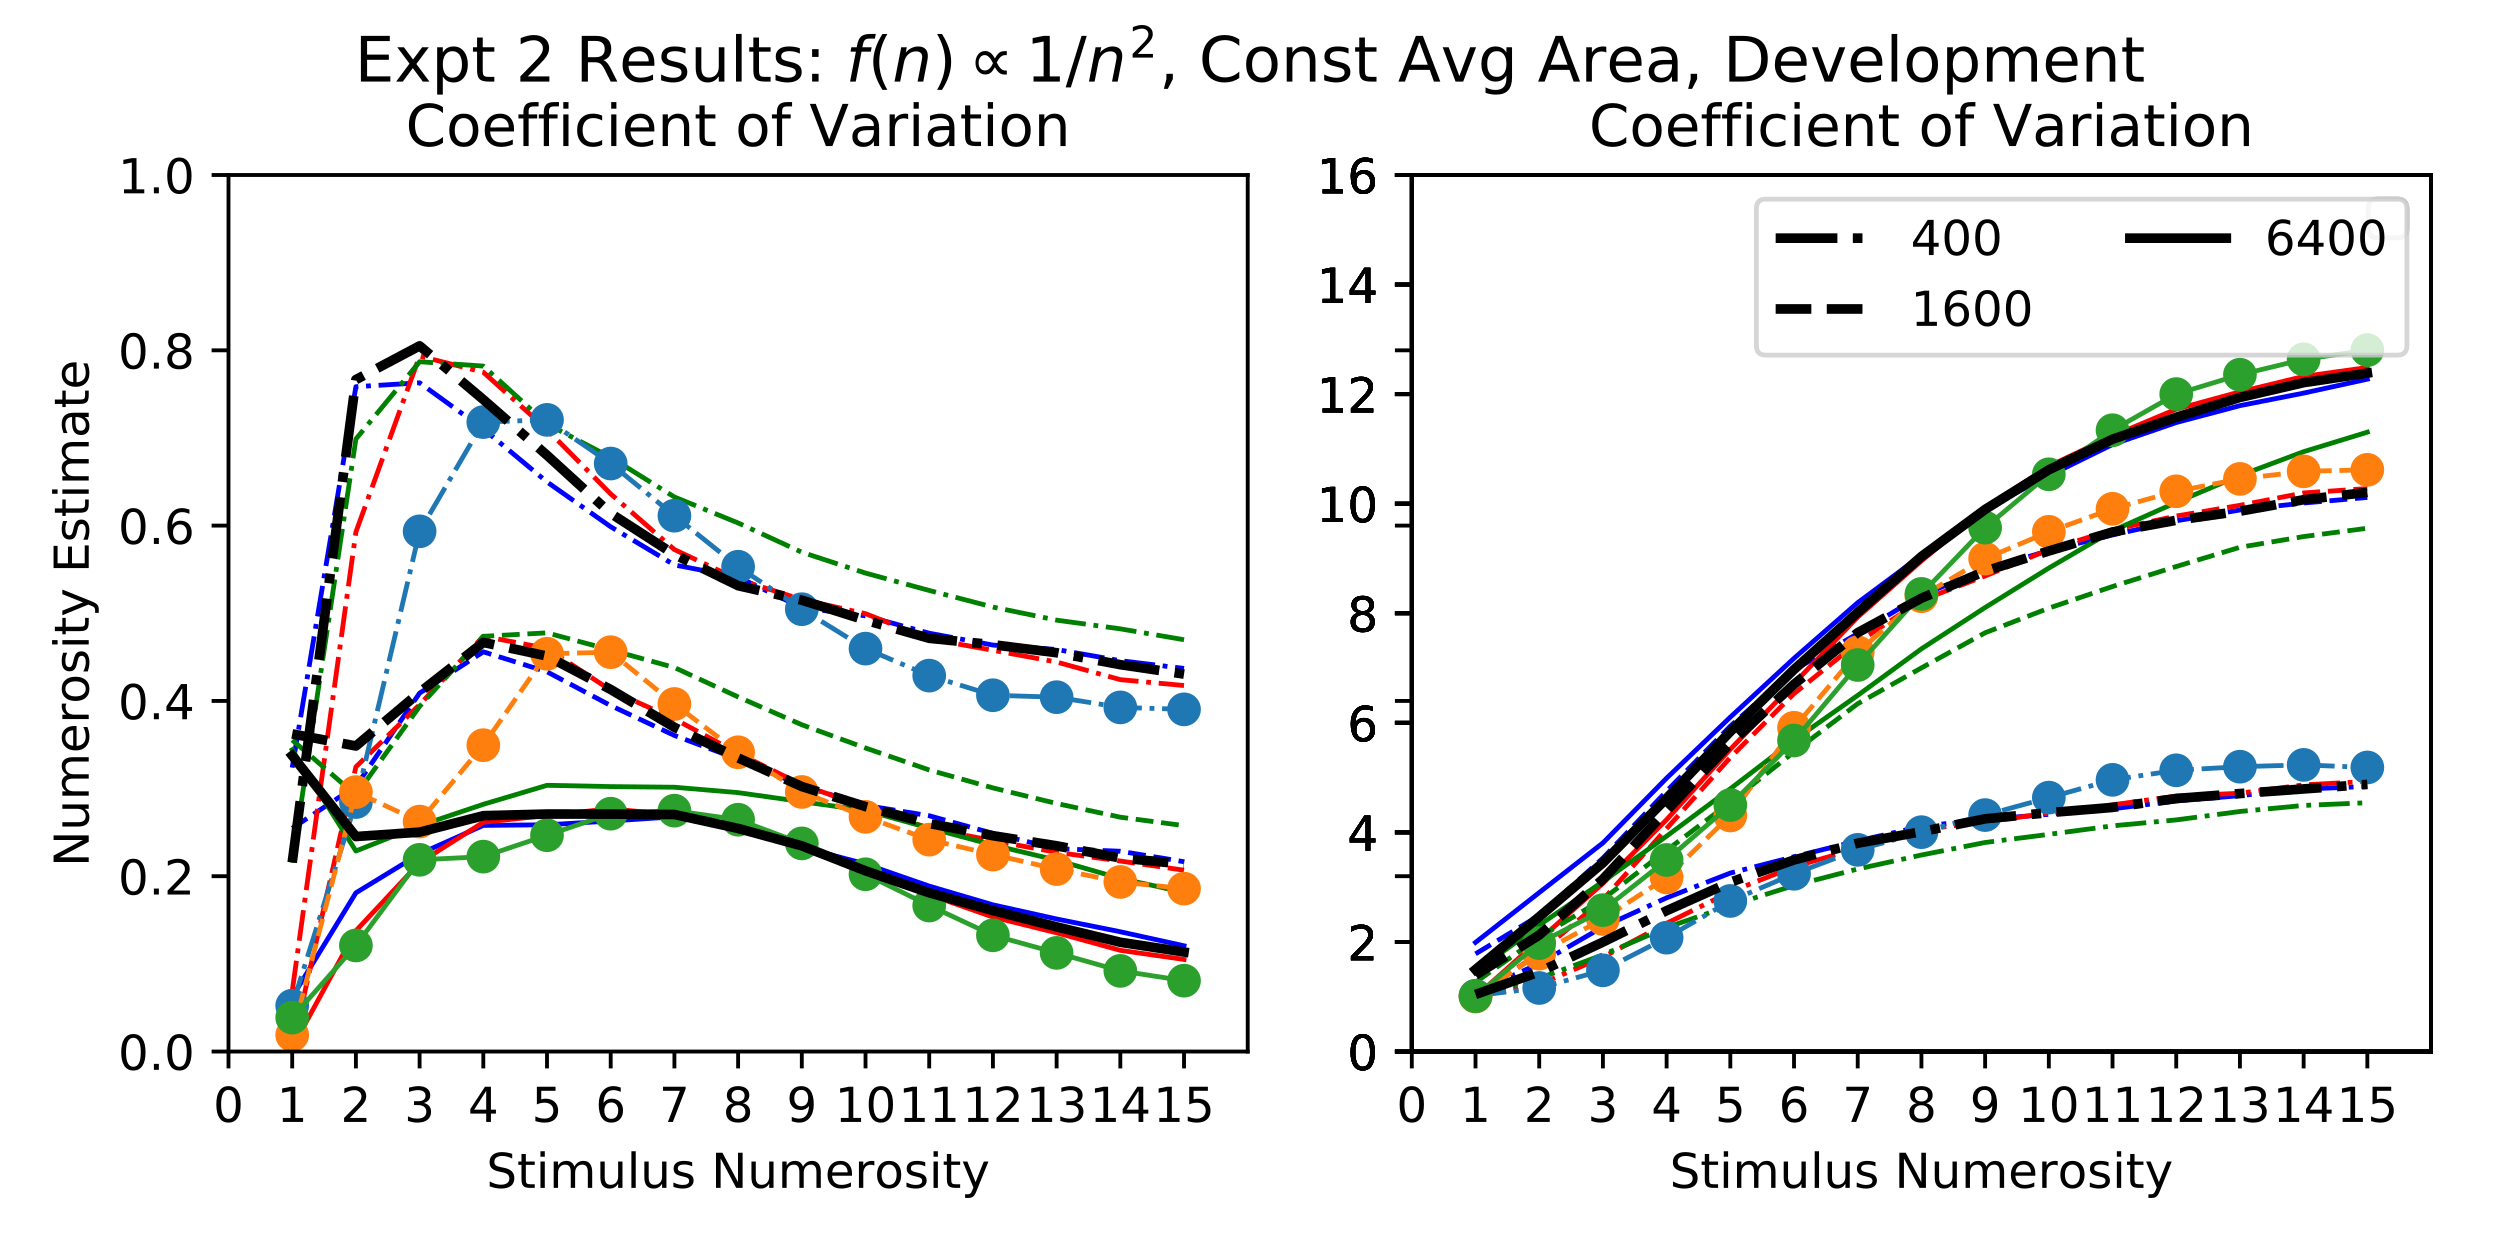 <?xml version="1.0" encoding="utf-8" standalone="no"?>
<!DOCTYPE svg PUBLIC "-//W3C//DTD SVG 1.1//EN"
  "http://www.w3.org/Graphics/SVG/1.1/DTD/svg11.dtd">
<!-- Created with matplotlib (http://matplotlib.org/) -->
<svg height="259.2pt" version="1.1" viewBox="0 0 518.4 259.2" width="518.4pt" xmlns="http://www.w3.org/2000/svg" xmlns:xlink="http://www.w3.org/1999/xlink">
 <defs>
  <style type="text/css">
*{stroke-linecap:butt;stroke-linejoin:round;}
  </style>
 </defs>
 <g id="figure_1">
  <g id="patch_1">
   <path d="M 0 259.2 
L 518.4 259.2 
L 518.4 0 
L 0 0 
z
" style="fill:#ffffff;"/>
  </g>
  <g id="axes_1">
   <g id="patch_2">
    <path d="M 47.381 218.044 
L 258.728 218.044 
L 258.728 36.288 
L 47.381 36.288 
z
" style="fill:#ffffff;"/>
   </g>
   <g id="matplotlib.axis_1">
    <g id="xtick_1">
     <g id="line2d_1">
      <defs>
       <path d="M 0 0 
L 0 3.5 
" id="m46365ee56a" style="stroke:#000000;stroke-width:0.8;"/>
      </defs>
      <g>
       <use style="stroke:#000000;stroke-width:0.8;" x="47.381" xlink:href="#m46365ee56a" y="218.044"/>
      </g>
     </g>
     <g id="text_1">
      <!-- 0 -->
      <defs>
       <path d="M 31.781 66.406 
Q 24.172 66.406 20.328 58.906 
Q 16.5 51.422 16.5 36.375 
Q 16.5 21.391 20.328 13.891 
Q 24.172 6.391 31.781 6.391 
Q 39.453 6.391 43.281 13.891 
Q 47.125 21.391 47.125 36.375 
Q 47.125 51.422 43.281 58.906 
Q 39.453 66.406 31.781 66.406 
z
M 31.781 74.219 
Q 44.047 74.219 50.516 64.516 
Q 56.984 54.828 56.984 36.375 
Q 56.984 17.969 50.516 8.266 
Q 44.047 -1.422 31.781 -1.422 
Q 19.531 -1.422 13.062 8.266 
Q 6.594 17.969 6.594 36.375 
Q 6.594 54.828 13.062 64.516 
Q 19.531 74.219 31.781 74.219 
z
" id="DejaVuSans-30"/>
      </defs>
      <g transform="translate(44.2 232.642)scale(0.1 -0.1)">
       <use xlink:href="#DejaVuSans-30"/>
      </g>
     </g>
    </g>
    <g id="xtick_2">
     <g id="line2d_2">
      <g>
       <use style="stroke:#000000;stroke-width:0.8;" x="60.59" xlink:href="#m46365ee56a" y="218.044"/>
      </g>
     </g>
     <g id="text_2">
      <!-- 1 -->
      <defs>
       <path d="M 12.406 8.297 
L 28.516 8.297 
L 28.516 63.922 
L 10.984 60.406 
L 10.984 69.391 
L 28.422 72.906 
L 38.281 72.906 
L 38.281 8.297 
L 54.391 8.297 
L 54.391 0 
L 12.406 0 
z
" id="DejaVuSans-31"/>
      </defs>
      <g transform="translate(57.409 232.642)scale(0.1 -0.1)">
       <use xlink:href="#DejaVuSans-31"/>
      </g>
     </g>
    </g>
    <g id="xtick_3">
     <g id="line2d_3">
      <g>
       <use style="stroke:#000000;stroke-width:0.8;" x="73.8" xlink:href="#m46365ee56a" y="218.044"/>
      </g>
     </g>
     <g id="text_3">
      <!-- 2 -->
      <defs>
       <path d="M 19.188 8.297 
L 53.609 8.297 
L 53.609 0 
L 7.328 0 
L 7.328 8.297 
Q 12.938 14.109 22.625 23.891 
Q 32.328 33.688 34.812 36.531 
Q 39.547 41.844 41.422 45.531 
Q 43.312 49.219 43.312 52.781 
Q 43.312 58.594 39.234 62.25 
Q 35.156 65.922 28.609 65.922 
Q 23.969 65.922 18.812 64.312 
Q 13.672 62.703 7.812 59.422 
L 7.812 69.391 
Q 13.766 71.781 18.938 73 
Q 24.125 74.219 28.422 74.219 
Q 39.75 74.219 46.484 68.547 
Q 53.219 62.891 53.219 53.422 
Q 53.219 48.922 51.531 44.891 
Q 49.859 40.875 45.406 35.406 
Q 44.188 33.984 37.641 27.219 
Q 31.109 20.453 19.188 8.297 
z
" id="DejaVuSans-32"/>
      </defs>
      <g transform="translate(70.618 232.642)scale(0.1 -0.1)">
       <use xlink:href="#DejaVuSans-32"/>
      </g>
     </g>
    </g>
    <g id="xtick_4">
     <g id="line2d_4">
      <g>
       <use style="stroke:#000000;stroke-width:0.8;" x="87.009" xlink:href="#m46365ee56a" y="218.044"/>
      </g>
     </g>
     <g id="text_4">
      <!-- 3 -->
      <defs>
       <path d="M 40.578 39.312 
Q 47.656 37.797 51.625 33 
Q 55.609 28.219 55.609 21.188 
Q 55.609 10.406 48.188 4.484 
Q 40.766 -1.422 27.094 -1.422 
Q 22.516 -1.422 17.656 -0.516 
Q 12.797 0.391 7.625 2.203 
L 7.625 11.719 
Q 11.719 9.328 16.594 8.109 
Q 21.484 6.891 26.812 6.891 
Q 36.078 6.891 40.938 10.547 
Q 45.797 14.203 45.797 21.188 
Q 45.797 27.641 41.281 31.266 
Q 36.766 34.906 28.719 34.906 
L 20.219 34.906 
L 20.219 43.016 
L 29.109 43.016 
Q 36.375 43.016 40.234 45.922 
Q 44.094 48.828 44.094 54.297 
Q 44.094 59.906 40.109 62.906 
Q 36.141 65.922 28.719 65.922 
Q 24.656 65.922 20.016 65.031 
Q 15.375 64.156 9.812 62.312 
L 9.812 71.094 
Q 15.438 72.656 20.344 73.438 
Q 25.25 74.219 29.594 74.219 
Q 40.828 74.219 47.359 69.109 
Q 53.906 64.016 53.906 55.328 
Q 53.906 49.266 50.438 45.094 
Q 46.969 40.922 40.578 39.312 
z
" id="DejaVuSans-33"/>
      </defs>
      <g transform="translate(83.828 232.642)scale(0.1 -0.1)">
       <use xlink:href="#DejaVuSans-33"/>
      </g>
     </g>
    </g>
    <g id="xtick_5">
     <g id="line2d_5">
      <g>
       <use style="stroke:#000000;stroke-width:0.8;" x="100.218" xlink:href="#m46365ee56a" y="218.044"/>
      </g>
     </g>
     <g id="text_5">
      <!-- 4 -->
      <defs>
       <path d="M 37.797 64.312 
L 12.891 25.391 
L 37.797 25.391 
z
M 35.203 72.906 
L 47.609 72.906 
L 47.609 25.391 
L 58.016 25.391 
L 58.016 17.188 
L 47.609 17.188 
L 47.609 0 
L 37.797 0 
L 37.797 17.188 
L 4.891 17.188 
L 4.891 26.703 
z
" id="DejaVuSans-34"/>
      </defs>
      <g transform="translate(97.037 232.642)scale(0.1 -0.1)">
       <use xlink:href="#DejaVuSans-34"/>
      </g>
     </g>
    </g>
    <g id="xtick_6">
     <g id="line2d_6">
      <g>
       <use style="stroke:#000000;stroke-width:0.8;" x="113.427" xlink:href="#m46365ee56a" y="218.044"/>
      </g>
     </g>
     <g id="text_6">
      <!-- 5 -->
      <defs>
       <path d="M 10.797 72.906 
L 49.516 72.906 
L 49.516 64.594 
L 19.828 64.594 
L 19.828 46.734 
Q 21.969 47.469 24.109 47.828 
Q 26.266 48.188 28.422 48.188 
Q 40.625 48.188 47.75 41.5 
Q 54.891 34.812 54.891 23.391 
Q 54.891 11.625 47.562 5.094 
Q 40.234 -1.422 26.906 -1.422 
Q 22.312 -1.422 17.547 -0.641 
Q 12.797 0.141 7.719 1.703 
L 7.719 11.625 
Q 12.109 9.234 16.797 8.062 
Q 21.484 6.891 26.703 6.891 
Q 35.156 6.891 40.078 11.328 
Q 45.016 15.766 45.016 23.391 
Q 45.016 31 40.078 35.438 
Q 35.156 39.891 26.703 39.891 
Q 22.75 39.891 18.812 39.016 
Q 14.891 38.141 10.797 36.281 
z
" id="DejaVuSans-35"/>
      </defs>
      <g transform="translate(110.246 232.642)scale(0.1 -0.1)">
       <use xlink:href="#DejaVuSans-35"/>
      </g>
     </g>
    </g>
    <g id="xtick_7">
     <g id="line2d_7">
      <g>
       <use style="stroke:#000000;stroke-width:0.8;" x="126.636" xlink:href="#m46365ee56a" y="218.044"/>
      </g>
     </g>
     <g id="text_7">
      <!-- 6 -->
      <defs>
       <path d="M 33.016 40.375 
Q 26.375 40.375 22.484 35.828 
Q 18.609 31.297 18.609 23.391 
Q 18.609 15.531 22.484 10.953 
Q 26.375 6.391 33.016 6.391 
Q 39.656 6.391 43.531 10.953 
Q 47.406 15.531 47.406 23.391 
Q 47.406 31.297 43.531 35.828 
Q 39.656 40.375 33.016 40.375 
z
M 52.594 71.297 
L 52.594 62.312 
Q 48.875 64.062 45.094 64.984 
Q 41.312 65.922 37.594 65.922 
Q 27.828 65.922 22.672 59.328 
Q 17.531 52.734 16.797 39.406 
Q 19.672 43.656 24.016 45.922 
Q 28.375 48.188 33.594 48.188 
Q 44.578 48.188 50.953 41.516 
Q 57.328 34.859 57.328 23.391 
Q 57.328 12.156 50.688 5.359 
Q 44.047 -1.422 33.016 -1.422 
Q 20.359 -1.422 13.672 8.266 
Q 6.984 17.969 6.984 36.375 
Q 6.984 53.656 15.188 63.938 
Q 23.391 74.219 37.203 74.219 
Q 40.922 74.219 44.703 73.484 
Q 48.484 72.75 52.594 71.297 
z
" id="DejaVuSans-36"/>
      </defs>
      <g transform="translate(123.455 232.642)scale(0.1 -0.1)">
       <use xlink:href="#DejaVuSans-36"/>
      </g>
     </g>
    </g>
    <g id="xtick_8">
     <g id="line2d_8">
      <g>
       <use style="stroke:#000000;stroke-width:0.8;" x="139.846" xlink:href="#m46365ee56a" y="218.044"/>
      </g>
     </g>
     <g id="text_8">
      <!-- 7 -->
      <defs>
       <path d="M 8.203 72.906 
L 55.078 72.906 
L 55.078 68.703 
L 28.609 0 
L 18.312 0 
L 43.219 64.594 
L 8.203 64.594 
z
" id="DejaVuSans-37"/>
      </defs>
      <g transform="translate(136.664 232.642)scale(0.1 -0.1)">
       <use xlink:href="#DejaVuSans-37"/>
      </g>
     </g>
    </g>
    <g id="xtick_9">
     <g id="line2d_9">
      <g>
       <use style="stroke:#000000;stroke-width:0.8;" x="153.055" xlink:href="#m46365ee56a" y="218.044"/>
      </g>
     </g>
     <g id="text_9">
      <!-- 8 -->
      <defs>
       <path d="M 31.781 34.625 
Q 24.75 34.625 20.719 30.859 
Q 16.703 27.094 16.703 20.516 
Q 16.703 13.922 20.719 10.156 
Q 24.75 6.391 31.781 6.391 
Q 38.812 6.391 42.859 10.172 
Q 46.922 13.969 46.922 20.516 
Q 46.922 27.094 42.891 30.859 
Q 38.875 34.625 31.781 34.625 
z
M 21.922 38.812 
Q 15.578 40.375 12.031 44.719 
Q 8.5 49.078 8.5 55.328 
Q 8.5 64.062 14.719 69.141 
Q 20.953 74.219 31.781 74.219 
Q 42.672 74.219 48.875 69.141 
Q 55.078 64.062 55.078 55.328 
Q 55.078 49.078 51.531 44.719 
Q 48 40.375 41.703 38.812 
Q 48.828 37.156 52.797 32.312 
Q 56.781 27.484 56.781 20.516 
Q 56.781 9.906 50.312 4.234 
Q 43.844 -1.422 31.781 -1.422 
Q 19.734 -1.422 13.25 4.234 
Q 6.781 9.906 6.781 20.516 
Q 6.781 27.484 10.781 32.312 
Q 14.797 37.156 21.922 38.812 
z
M 18.312 54.391 
Q 18.312 48.734 21.844 45.562 
Q 25.391 42.391 31.781 42.391 
Q 38.141 42.391 41.719 45.562 
Q 45.312 48.734 45.312 54.391 
Q 45.312 60.062 41.719 63.234 
Q 38.141 66.406 31.781 66.406 
Q 25.391 66.406 21.844 63.234 
Q 18.312 60.062 18.312 54.391 
z
" id="DejaVuSans-38"/>
      </defs>
      <g transform="translate(149.873 232.642)scale(0.1 -0.1)">
       <use xlink:href="#DejaVuSans-38"/>
      </g>
     </g>
    </g>
    <g id="xtick_10">
     <g id="line2d_10">
      <g>
       <use style="stroke:#000000;stroke-width:0.8;" x="166.264" xlink:href="#m46365ee56a" y="218.044"/>
      </g>
     </g>
     <g id="text_10">
      <!-- 9 -->
      <defs>
       <path d="M 10.984 1.516 
L 10.984 10.5 
Q 14.703 8.734 18.5 7.812 
Q 22.312 6.891 25.984 6.891 
Q 35.75 6.891 40.891 13.453 
Q 46.047 20.016 46.781 33.406 
Q 43.953 29.203 39.594 26.953 
Q 35.25 24.703 29.984 24.703 
Q 19.047 24.703 12.672 31.312 
Q 6.297 37.938 6.297 49.422 
Q 6.297 60.641 12.938 67.422 
Q 19.578 74.219 30.609 74.219 
Q 43.266 74.219 49.922 64.516 
Q 56.594 54.828 56.594 36.375 
Q 56.594 19.141 48.406 8.859 
Q 40.234 -1.422 26.422 -1.422 
Q 22.703 -1.422 18.891 -0.688 
Q 15.094 0.047 10.984 1.516 
z
M 30.609 32.422 
Q 37.25 32.422 41.125 36.953 
Q 45.016 41.5 45.016 49.422 
Q 45.016 57.281 41.125 61.844 
Q 37.25 66.406 30.609 66.406 
Q 23.969 66.406 20.094 61.844 
Q 16.219 57.281 16.219 49.422 
Q 16.219 41.5 20.094 36.953 
Q 23.969 32.422 30.609 32.422 
z
" id="DejaVuSans-39"/>
      </defs>
      <g transform="translate(163.083 232.642)scale(0.1 -0.1)">
       <use xlink:href="#DejaVuSans-39"/>
      </g>
     </g>
    </g>
    <g id="xtick_11">
     <g id="line2d_11">
      <g>
       <use style="stroke:#000000;stroke-width:0.8;" x="179.473" xlink:href="#m46365ee56a" y="218.044"/>
      </g>
     </g>
     <g id="text_11">
      <!-- 10 -->
      <g transform="translate(173.111 232.642)scale(0.1 -0.1)">
       <use xlink:href="#DejaVuSans-31"/>
       <use x="63.623" xlink:href="#DejaVuSans-30"/>
      </g>
     </g>
    </g>
    <g id="xtick_12">
     <g id="line2d_12">
      <g>
       <use style="stroke:#000000;stroke-width:0.8;" x="192.682" xlink:href="#m46365ee56a" y="218.044"/>
      </g>
     </g>
     <g id="text_12">
      <!-- 11 -->
      <g transform="translate(186.32 232.642)scale(0.1 -0.1)">
       <use xlink:href="#DejaVuSans-31"/>
       <use x="63.623" xlink:href="#DejaVuSans-31"/>
      </g>
     </g>
    </g>
    <g id="xtick_13">
     <g id="line2d_13">
      <g>
       <use style="stroke:#000000;stroke-width:0.8;" x="205.891" xlink:href="#m46365ee56a" y="218.044"/>
      </g>
     </g>
     <g id="text_13">
      <!-- 12 -->
      <g transform="translate(199.529 232.642)scale(0.1 -0.1)">
       <use xlink:href="#DejaVuSans-31"/>
       <use x="63.623" xlink:href="#DejaVuSans-32"/>
      </g>
     </g>
    </g>
    <g id="xtick_14">
     <g id="line2d_14">
      <g>
       <use style="stroke:#000000;stroke-width:0.8;" x="219.101" xlink:href="#m46365ee56a" y="218.044"/>
      </g>
     </g>
     <g id="text_14">
      <!-- 13 -->
      <g transform="translate(212.738 232.642)scale(0.1 -0.1)">
       <use xlink:href="#DejaVuSans-31"/>
       <use x="63.623" xlink:href="#DejaVuSans-33"/>
      </g>
     </g>
    </g>
    <g id="xtick_15">
     <g id="line2d_15">
      <g>
       <use style="stroke:#000000;stroke-width:0.8;" x="232.31" xlink:href="#m46365ee56a" y="218.044"/>
      </g>
     </g>
     <g id="text_15">
      <!-- 14 -->
      <g transform="translate(225.947 232.642)scale(0.1 -0.1)">
       <use xlink:href="#DejaVuSans-31"/>
       <use x="63.623" xlink:href="#DejaVuSans-34"/>
      </g>
     </g>
    </g>
    <g id="xtick_16">
     <g id="line2d_16">
      <g>
       <use style="stroke:#000000;stroke-width:0.8;" x="245.519" xlink:href="#m46365ee56a" y="218.044"/>
      </g>
     </g>
     <g id="text_16">
      <!-- 15 -->
      <g transform="translate(239.156 232.642)scale(0.1 -0.1)">
       <use xlink:href="#DejaVuSans-31"/>
       <use x="63.623" xlink:href="#DejaVuSans-35"/>
      </g>
     </g>
    </g>
    <g id="text_17">
     <!-- Stimulus Numerosity -->
     <defs>
      <path d="M 53.516 70.516 
L 53.516 60.891 
Q 47.906 63.578 42.922 64.891 
Q 37.938 66.219 33.297 66.219 
Q 25.25 66.219 20.875 63.094 
Q 16.5 59.969 16.5 54.203 
Q 16.5 49.359 19.406 46.891 
Q 22.312 44.438 30.422 42.922 
L 36.375 41.703 
Q 47.406 39.594 52.656 34.297 
Q 57.906 29 57.906 20.125 
Q 57.906 9.516 50.797 4.047 
Q 43.703 -1.422 29.984 -1.422 
Q 24.812 -1.422 18.969 -0.25 
Q 13.141 0.922 6.891 3.219 
L 6.891 13.375 
Q 12.891 10.016 18.656 8.297 
Q 24.422 6.594 29.984 6.594 
Q 38.422 6.594 43.016 9.906 
Q 47.609 13.234 47.609 19.391 
Q 47.609 24.75 44.312 27.781 
Q 41.016 30.812 33.5 32.328 
L 27.484 33.5 
Q 16.453 35.688 11.516 40.375 
Q 6.594 45.062 6.594 53.422 
Q 6.594 63.094 13.406 68.656 
Q 20.219 74.219 32.172 74.219 
Q 37.312 74.219 42.625 73.281 
Q 47.953 72.359 53.516 70.516 
z
" id="DejaVuSans-53"/>
      <path d="M 18.312 70.219 
L 18.312 54.688 
L 36.812 54.688 
L 36.812 47.703 
L 18.312 47.703 
L 18.312 18.016 
Q 18.312 11.328 20.141 9.422 
Q 21.969 7.516 27.594 7.516 
L 36.812 7.516 
L 36.812 0 
L 27.594 0 
Q 17.188 0 13.234 3.875 
Q 9.281 7.766 9.281 18.016 
L 9.281 47.703 
L 2.688 47.703 
L 2.688 54.688 
L 9.281 54.688 
L 9.281 70.219 
z
" id="DejaVuSans-74"/>
      <path d="M 9.422 54.688 
L 18.406 54.688 
L 18.406 0 
L 9.422 0 
z
M 9.422 75.984 
L 18.406 75.984 
L 18.406 64.594 
L 9.422 64.594 
z
" id="DejaVuSans-69"/>
      <path d="M 52 44.188 
Q 55.375 50.25 60.062 53.125 
Q 64.75 56 71.094 56 
Q 79.641 56 84.281 50.016 
Q 88.922 44.047 88.922 33.016 
L 88.922 0 
L 79.891 0 
L 79.891 32.719 
Q 79.891 40.578 77.094 44.375 
Q 74.312 48.188 68.609 48.188 
Q 61.625 48.188 57.562 43.547 
Q 53.516 38.922 53.516 30.906 
L 53.516 0 
L 44.484 0 
L 44.484 32.719 
Q 44.484 40.625 41.703 44.406 
Q 38.922 48.188 33.109 48.188 
Q 26.219 48.188 22.156 43.531 
Q 18.109 38.875 18.109 30.906 
L 18.109 0 
L 9.078 0 
L 9.078 54.688 
L 18.109 54.688 
L 18.109 46.188 
Q 21.188 51.219 25.484 53.609 
Q 29.781 56 35.688 56 
Q 41.656 56 45.828 52.969 
Q 50 49.953 52 44.188 
z
" id="DejaVuSans-6d"/>
      <path d="M 8.5 21.578 
L 8.5 54.688 
L 17.484 54.688 
L 17.484 21.922 
Q 17.484 14.156 20.5 10.266 
Q 23.531 6.391 29.594 6.391 
Q 36.859 6.391 41.078 11.031 
Q 45.312 15.672 45.312 23.688 
L 45.312 54.688 
L 54.297 54.688 
L 54.297 0 
L 45.312 0 
L 45.312 8.406 
Q 42.047 3.422 37.719 1 
Q 33.406 -1.422 27.688 -1.422 
Q 18.266 -1.422 13.375 4.438 
Q 8.5 10.297 8.5 21.578 
z
M 31.109 56 
z
" id="DejaVuSans-75"/>
      <path d="M 9.422 75.984 
L 18.406 75.984 
L 18.406 0 
L 9.422 0 
z
" id="DejaVuSans-6c"/>
      <path d="M 44.281 53.078 
L 44.281 44.578 
Q 40.484 46.531 36.375 47.5 
Q 32.281 48.484 27.875 48.484 
Q 21.188 48.484 17.844 46.438 
Q 14.5 44.391 14.5 40.281 
Q 14.5 37.156 16.891 35.375 
Q 19.281 33.594 26.516 31.984 
L 29.594 31.297 
Q 39.156 29.25 43.188 25.516 
Q 47.219 21.781 47.219 15.094 
Q 47.219 7.469 41.188 3.016 
Q 35.156 -1.422 24.609 -1.422 
Q 20.219 -1.422 15.453 -0.562 
Q 10.688 0.297 5.422 2 
L 5.422 11.281 
Q 10.406 8.688 15.234 7.391 
Q 20.062 6.109 24.812 6.109 
Q 31.156 6.109 34.562 8.281 
Q 37.984 10.453 37.984 14.406 
Q 37.984 18.062 35.516 20.016 
Q 33.062 21.969 24.703 23.781 
L 21.578 24.516 
Q 13.234 26.266 9.516 29.906 
Q 5.812 33.547 5.812 39.891 
Q 5.812 47.609 11.281 51.797 
Q 16.75 56 26.812 56 
Q 31.781 56 36.172 55.266 
Q 40.578 54.547 44.281 53.078 
z
" id="DejaVuSans-73"/>
      <path id="DejaVuSans-20"/>
      <path d="M 9.812 72.906 
L 23.094 72.906 
L 55.422 11.922 
L 55.422 72.906 
L 64.984 72.906 
L 64.984 0 
L 51.703 0 
L 19.391 60.984 
L 19.391 0 
L 9.812 0 
z
" id="DejaVuSans-4e"/>
      <path d="M 56.203 29.594 
L 56.203 25.203 
L 14.891 25.203 
Q 15.484 15.922 20.484 11.062 
Q 25.484 6.203 34.422 6.203 
Q 39.594 6.203 44.453 7.469 
Q 49.312 8.734 54.109 11.281 
L 54.109 2.781 
Q 49.266 0.734 44.188 -0.344 
Q 39.109 -1.422 33.891 -1.422 
Q 20.797 -1.422 13.156 6.188 
Q 5.516 13.812 5.516 26.812 
Q 5.516 40.234 12.766 48.109 
Q 20.016 56 32.328 56 
Q 43.359 56 49.781 48.891 
Q 56.203 41.797 56.203 29.594 
z
M 47.219 32.234 
Q 47.125 39.594 43.094 43.984 
Q 39.062 48.391 32.422 48.391 
Q 24.906 48.391 20.391 44.141 
Q 15.875 39.891 15.188 32.172 
z
" id="DejaVuSans-65"/>
      <path d="M 41.109 46.297 
Q 39.594 47.172 37.812 47.578 
Q 36.031 48 33.891 48 
Q 26.266 48 22.188 43.047 
Q 18.109 38.094 18.109 28.812 
L 18.109 0 
L 9.078 0 
L 9.078 54.688 
L 18.109 54.688 
L 18.109 46.188 
Q 20.953 51.172 25.484 53.578 
Q 30.031 56 36.531 56 
Q 37.453 56 38.578 55.875 
Q 39.703 55.766 41.062 55.516 
z
" id="DejaVuSans-72"/>
      <path d="M 30.609 48.391 
Q 23.391 48.391 19.188 42.75 
Q 14.984 37.109 14.984 27.297 
Q 14.984 17.484 19.156 11.844 
Q 23.344 6.203 30.609 6.203 
Q 37.797 6.203 41.984 11.859 
Q 46.188 17.531 46.188 27.297 
Q 46.188 37.016 41.984 42.703 
Q 37.797 48.391 30.609 48.391 
z
M 30.609 56 
Q 42.328 56 49.016 48.375 
Q 55.719 40.766 55.719 27.297 
Q 55.719 13.875 49.016 6.219 
Q 42.328 -1.422 30.609 -1.422 
Q 18.844 -1.422 12.172 6.219 
Q 5.516 13.875 5.516 27.297 
Q 5.516 40.766 12.172 48.375 
Q 18.844 56 30.609 56 
z
" id="DejaVuSans-6f"/>
      <path d="M 32.172 -5.078 
Q 28.375 -14.844 24.75 -17.812 
Q 21.141 -20.797 15.094 -20.797 
L 7.906 -20.797 
L 7.906 -13.281 
L 13.188 -13.281 
Q 16.891 -13.281 18.938 -11.516 
Q 21 -9.766 23.484 -3.219 
L 25.094 0.875 
L 2.984 54.688 
L 12.5 54.688 
L 29.594 11.922 
L 46.688 54.688 
L 56.203 54.688 
z
" id="DejaVuSans-79"/>
     </defs>
     <g transform="translate(100.858 246.32)scale(0.1 -0.1)">
      <use xlink:href="#DejaVuSans-53"/>
      <use x="63.477" xlink:href="#DejaVuSans-74"/>
      <use x="102.686" xlink:href="#DejaVuSans-69"/>
      <use x="130.469" xlink:href="#DejaVuSans-6d"/>
      <use x="227.881" xlink:href="#DejaVuSans-75"/>
      <use x="291.26" xlink:href="#DejaVuSans-6c"/>
      <use x="319.043" xlink:href="#DejaVuSans-75"/>
      <use x="382.422" xlink:href="#DejaVuSans-73"/>
      <use x="434.521" xlink:href="#DejaVuSans-20"/>
      <use x="466.309" xlink:href="#DejaVuSans-4e"/>
      <use x="541.113" xlink:href="#DejaVuSans-75"/>
      <use x="604.492" xlink:href="#DejaVuSans-6d"/>
      <use x="701.904" xlink:href="#DejaVuSans-65"/>
      <use x="763.428" xlink:href="#DejaVuSans-72"/>
      <use x="804.51" xlink:href="#DejaVuSans-6f"/>
      <use x="865.691" xlink:href="#DejaVuSans-73"/>
      <use x="917.791" xlink:href="#DejaVuSans-69"/>
      <use x="945.574" xlink:href="#DejaVuSans-74"/>
      <use x="984.783" xlink:href="#DejaVuSans-79"/>
     </g>
    </g>
   </g>
   <g id="matplotlib.axis_2">
    <g id="ytick_1">
     <g id="line2d_17">
      <defs>
       <path d="M 0 0 
L -3.5 0 
" id="mf321bfea55" style="stroke:#000000;stroke-width:0.8;"/>
      </defs>
      <g>
       <use style="stroke:#000000;stroke-width:0.8;" x="47.381" xlink:href="#mf321bfea55" y="218.044"/>
      </g>
     </g>
     <g id="text_18">
      <!-- 0.0 -->
      <defs>
       <path d="M 10.688 12.406 
L 21 12.406 
L 21 0 
L 10.688 0 
z
" id="DejaVuSans-2e"/>
      </defs>
      <g transform="translate(24.478 221.843)scale(0.1 -0.1)">
       <use xlink:href="#DejaVuSans-30"/>
       <use x="63.623" xlink:href="#DejaVuSans-2e"/>
       <use x="95.41" xlink:href="#DejaVuSans-30"/>
      </g>
     </g>
    </g>
    <g id="ytick_2">
     <g id="line2d_18">
      <g>
       <use style="stroke:#000000;stroke-width:0.8;" x="47.381" xlink:href="#mf321bfea55" y="181.693"/>
      </g>
     </g>
     <g id="text_19">
      <!-- 0.2 -->
      <g transform="translate(24.478 185.492)scale(0.1 -0.1)">
       <use xlink:href="#DejaVuSans-30"/>
       <use x="63.623" xlink:href="#DejaVuSans-2e"/>
       <use x="95.41" xlink:href="#DejaVuSans-32"/>
      </g>
     </g>
    </g>
    <g id="ytick_3">
     <g id="line2d_19">
      <g>
       <use style="stroke:#000000;stroke-width:0.8;" x="47.381" xlink:href="#mf321bfea55" y="145.341"/>
      </g>
     </g>
     <g id="text_20">
      <!-- 0.4 -->
      <g transform="translate(24.478 149.141)scale(0.1 -0.1)">
       <use xlink:href="#DejaVuSans-30"/>
       <use x="63.623" xlink:href="#DejaVuSans-2e"/>
       <use x="95.41" xlink:href="#DejaVuSans-34"/>
      </g>
     </g>
    </g>
    <g id="ytick_4">
     <g id="line2d_20">
      <g>
       <use style="stroke:#000000;stroke-width:0.8;" x="47.381" xlink:href="#mf321bfea55" y="108.99"/>
      </g>
     </g>
     <g id="text_21">
      <!-- 0.6 -->
      <g transform="translate(24.478 112.79)scale(0.1 -0.1)">
       <use xlink:href="#DejaVuSans-30"/>
       <use x="63.623" xlink:href="#DejaVuSans-2e"/>
       <use x="95.41" xlink:href="#DejaVuSans-36"/>
      </g>
     </g>
    </g>
    <g id="ytick_5">
     <g id="line2d_21">
      <g>
       <use style="stroke:#000000;stroke-width:0.8;" x="47.381" xlink:href="#mf321bfea55" y="72.639"/>
      </g>
     </g>
     <g id="text_22">
      <!-- 0.8 -->
      <g transform="translate(24.478 76.438)scale(0.1 -0.1)">
       <use xlink:href="#DejaVuSans-30"/>
       <use x="63.623" xlink:href="#DejaVuSans-2e"/>
       <use x="95.41" xlink:href="#DejaVuSans-38"/>
      </g>
     </g>
    </g>
    <g id="ytick_6">
     <g id="line2d_22">
      <g>
       <use style="stroke:#000000;stroke-width:0.8;" x="47.381" xlink:href="#mf321bfea55" y="36.288"/>
      </g>
     </g>
     <g id="text_23">
      <!-- 1.0 -->
      <g transform="translate(24.478 40.087)scale(0.1 -0.1)">
       <use xlink:href="#DejaVuSans-31"/>
       <use x="63.623" xlink:href="#DejaVuSans-2e"/>
       <use x="95.41" xlink:href="#DejaVuSans-30"/>
      </g>
     </g>
    </g>
    <g id="text_24">
     <!-- Numerosity Estimate -->
     <defs>
      <path d="M 9.812 72.906 
L 55.906 72.906 
L 55.906 64.594 
L 19.672 64.594 
L 19.672 43.016 
L 54.391 43.016 
L 54.391 34.719 
L 19.672 34.719 
L 19.672 8.297 
L 56.781 8.297 
L 56.781 0 
L 9.812 0 
z
" id="DejaVuSans-45"/>
      <path d="M 34.281 27.484 
Q 23.391 27.484 19.188 25 
Q 14.984 22.516 14.984 16.5 
Q 14.984 11.719 18.141 8.906 
Q 21.297 6.109 26.703 6.109 
Q 34.188 6.109 38.703 11.406 
Q 43.219 16.703 43.219 25.484 
L 43.219 27.484 
z
M 52.203 31.203 
L 52.203 0 
L 43.219 0 
L 43.219 8.297 
Q 40.141 3.328 35.547 0.953 
Q 30.953 -1.422 24.312 -1.422 
Q 15.922 -1.422 10.953 3.297 
Q 6 8.016 6 15.922 
Q 6 25.141 12.172 29.828 
Q 18.359 34.516 30.609 34.516 
L 43.219 34.516 
L 43.219 35.406 
Q 43.219 41.609 39.141 45 
Q 35.062 48.391 27.688 48.391 
Q 23 48.391 18.547 47.266 
Q 14.109 46.141 10.016 43.891 
L 10.016 52.203 
Q 14.938 54.109 19.578 55.047 
Q 24.219 56 28.609 56 
Q 40.484 56 46.344 49.844 
Q 52.203 43.703 52.203 31.203 
z
" id="DejaVuSans-61"/>
     </defs>
     <g transform="translate(18.398 179.722)rotate(-90)scale(0.1 -0.1)">
      <use xlink:href="#DejaVuSans-4e"/>
      <use x="74.805" xlink:href="#DejaVuSans-75"/>
      <use x="138.184" xlink:href="#DejaVuSans-6d"/>
      <use x="235.596" xlink:href="#DejaVuSans-65"/>
      <use x="297.119" xlink:href="#DejaVuSans-72"/>
      <use x="338.201" xlink:href="#DejaVuSans-6f"/>
      <use x="399.383" xlink:href="#DejaVuSans-73"/>
      <use x="451.482" xlink:href="#DejaVuSans-69"/>
      <use x="479.266" xlink:href="#DejaVuSans-74"/>
      <use x="518.475" xlink:href="#DejaVuSans-79"/>
      <use x="577.654" xlink:href="#DejaVuSans-20"/>
      <use x="609.441" xlink:href="#DejaVuSans-45"/>
      <use x="672.625" xlink:href="#DejaVuSans-73"/>
      <use x="724.725" xlink:href="#DejaVuSans-74"/>
      <use x="763.934" xlink:href="#DejaVuSans-69"/>
      <use x="791.717" xlink:href="#DejaVuSans-6d"/>
      <use x="889.129" xlink:href="#DejaVuSans-61"/>
      <use x="950.408" xlink:href="#DejaVuSans-74"/>
      <use x="989.617" xlink:href="#DejaVuSans-65"/>
     </g>
    </g>
   </g>
   <g id="line2d_23">
    <path clip-path="url(#pee3ec5c865)" d="M 60.59 159.177 
L 73.8 80.182 
L 87.009 79.382 
L 100.218 88.944 
L 113.427 99.937 
L 126.636 109.235 
L 139.846 117.146 
L 153.055 119.68 
L 166.264 126.015 
L 179.473 127.706 
L 192.682 131.302 
L 205.891 133.761 
L 219.101 134.68 
L 232.31 136.998 
L 245.519 138.61 
" style="fill:none;stroke:#0000ff;stroke-dasharray:6.4,1.6,1,1.6;stroke-dashoffset:0;"/>
   </g>
   <g id="line2d_24">
    <path clip-path="url(#pee3ec5c865)" d="M 60.59 171.741 
L 73.8 163.037 
L 87.009 143.724 
L 100.218 135.165 
L 113.427 139.304 
L 126.636 146.311 
L 139.846 152.504 
L 153.055 157.442 
L 166.264 162.926 
L 179.473 167.01 
L 192.682 169.151 
L 205.891 172.815 
L 219.101 175.97 
L 232.31 176.515 
L 245.519 178.687 
" style="fill:none;stroke:#0000ff;stroke-dasharray:3.7,1.6;stroke-dashoffset:0;"/>
   </g>
   <g id="line2d_25">
    <path clip-path="url(#pee3ec5c865)" d="M 60.59 206.748 
L 73.8 185.137 
L 87.009 177.062 
L 100.218 171.153 
L 113.427 171.027 
L 126.636 170.241 
L 139.846 169.352 
L 153.055 171.856 
L 166.264 175.649 
L 179.473 179.162 
L 192.682 183.745 
L 205.891 187.628 
L 219.101 190.566 
L 232.31 193.213 
L 245.519 196.123 
" style="fill:none;stroke:#0000ff;stroke-linecap:square;"/>
   </g>
   <g id="line2d_26">
    <path clip-path="url(#pee3ec5c865)" d="M 60.59 205.573 
L 73.8 110.325 
L 87.009 73.838 
L 100.218 77.183 
L 113.427 89.062 
L 126.636 102.417 
L 139.846 113.961 
L 153.055 120.172 
L 166.264 124.316 
L 179.473 127.25 
L 192.682 132.475 
L 205.891 134.844 
L 219.101 137.279 
L 232.31 140.934 
L 245.519 142.151 
" style="fill:none;stroke:#ff0000;stroke-dasharray:6.4,1.6,1,1.6;stroke-dashoffset:0;"/>
   </g>
   <g id="line2d_27">
    <path clip-path="url(#pee3ec5c865)" d="M 60.59 217.233 
L 73.8 159.017 
L 87.009 146.127 
L 100.218 131.937 
L 113.427 134.448 
L 126.636 143.125 
L 139.846 149.066 
L 153.055 156.216 
L 166.264 162.718 
L 179.473 167.363 
L 192.682 171.746 
L 205.891 174.325 
L 219.101 176.736 
L 232.31 178.542 
L 245.519 180.447 
" style="fill:none;stroke:#ff0000;stroke-dasharray:3.7,1.6;stroke-dashoffset:0;"/>
   </g>
   <g id="line2d_28">
    <path clip-path="url(#pee3ec5c865)" d="M 60.59 217.233 
L 73.8 193.002 
L 87.009 178.886 
L 100.218 170.505 
L 113.427 169.093 
L 126.636 167.708 
L 139.846 169.005 
L 153.055 171.527 
L 166.264 175.986 
L 179.473 180.709 
L 192.682 185.525 
L 205.891 190.16 
L 219.101 193.43 
L 232.31 197.064 
L 245.519 198.955 
" style="fill:none;stroke:#ff0000;stroke-linecap:square;"/>
   </g>
   <g id="line2d_29">
    <path clip-path="url(#pee3ec5c865)" d="M 60.59 178.888 
L 73.8 91.032 
L 87.009 75.009 
L 100.218 75.91 
L 113.427 87.907 
L 126.636 94.841 
L 139.846 103.06 
L 153.055 108.443 
L 166.264 114.508 
L 179.473 118.836 
L 192.682 122.439 
L 205.891 125.88 
L 219.101 128.595 
L 232.31 130.397 
L 245.519 132.657 
" style="fill:none;stroke:#008000;stroke-dasharray:6.4,1.6,1,1.6;stroke-dashoffset:0;"/>
   </g>
   <g id="line2d_30">
    <path clip-path="url(#pee3ec5c865)" d="M 60.59 153.448 
L 73.8 164.868 
L 87.009 146.478 
L 100.218 131.945 
L 113.427 131.227 
L 126.636 134.775 
L 139.846 138.421 
L 153.055 144.516 
L 166.264 150.283 
L 179.473 155.107 
L 192.682 159.662 
L 205.891 163.378 
L 219.101 166.614 
L 232.31 169.455 
L 245.519 171.206 
" style="fill:none;stroke:#008000;stroke-dasharray:3.7,1.6;stroke-dashoffset:0;"/>
   </g>
   <g id="line2d_31">
    <path clip-path="url(#pee3ec5c865)" d="M 60.59 155.469 
L 73.8 176.461 
L 87.009 171.215 
L 100.218 166.78 
L 113.427 162.842 
L 126.636 163.108 
L 139.846 163.24 
L 153.055 164.363 
L 166.264 166.231 
L 179.473 168.07 
L 192.682 171.702 
L 205.891 175.214 
L 219.101 178.366 
L 232.31 182.158 
L 245.519 185.027 
" style="fill:none;stroke:#008000;stroke-linecap:square;"/>
   </g>
   <g id="line2d_32">
    <path clip-path="url(#pee3ec5c865)" d="M 60.59 208.534 
L 73.8 166.315 
L 87.009 110.178 
L 100.218 87.519 
L 113.427 87.064 
L 126.636 96.12 
L 139.846 106.934 
L 153.055 117.519 
L 166.264 126.325 
L 179.473 134.498 
L 192.682 140.095 
L 205.891 144.167 
L 219.101 144.568 
L 232.31 146.688 
L 245.519 147.091 
" style="fill:none;stroke:#1f77b4;stroke-dasharray:6.4,1.6,1,1.6;stroke-dashoffset:0;"/>
    <defs>
     <path d="M 0 3 
C 0.796 3 1.559 2.684 2.121 2.121 
C 2.684 1.559 3 0.796 3 0 
C 3 -0.796 2.684 -1.559 2.121 -2.121 
C 1.559 -2.684 0.796 -3 0 -3 
C -0.796 -3 -1.559 -2.684 -2.121 -2.121 
C -2.684 -1.559 -3 -0.796 -3 0 
C -3 0.796 -2.684 1.559 -2.121 2.121 
C -1.559 2.684 -0.796 3 0 3 
z
" id="mcb52ccad9c" style="stroke:#1f77b4;"/>
    </defs>
    <g clip-path="url(#pee3ec5c865)">
     <use style="fill:#1f77b4;stroke:#1f77b4;" x="60.59" xlink:href="#mcb52ccad9c" y="208.534"/>
     <use style="fill:#1f77b4;stroke:#1f77b4;" x="73.8" xlink:href="#mcb52ccad9c" y="166.315"/>
     <use style="fill:#1f77b4;stroke:#1f77b4;" x="87.009" xlink:href="#mcb52ccad9c" y="110.178"/>
     <use style="fill:#1f77b4;stroke:#1f77b4;" x="100.218" xlink:href="#mcb52ccad9c" y="87.519"/>
     <use style="fill:#1f77b4;stroke:#1f77b4;" x="113.427" xlink:href="#mcb52ccad9c" y="87.064"/>
     <use style="fill:#1f77b4;stroke:#1f77b4;" x="126.636" xlink:href="#mcb52ccad9c" y="96.12"/>
     <use style="fill:#1f77b4;stroke:#1f77b4;" x="139.846" xlink:href="#mcb52ccad9c" y="106.934"/>
     <use style="fill:#1f77b4;stroke:#1f77b4;" x="153.055" xlink:href="#mcb52ccad9c" y="117.519"/>
     <use style="fill:#1f77b4;stroke:#1f77b4;" x="166.264" xlink:href="#mcb52ccad9c" y="126.325"/>
     <use style="fill:#1f77b4;stroke:#1f77b4;" x="179.473" xlink:href="#mcb52ccad9c" y="134.498"/>
     <use style="fill:#1f77b4;stroke:#1f77b4;" x="192.682" xlink:href="#mcb52ccad9c" y="140.095"/>
     <use style="fill:#1f77b4;stroke:#1f77b4;" x="205.891" xlink:href="#mcb52ccad9c" y="144.167"/>
     <use style="fill:#1f77b4;stroke:#1f77b4;" x="219.101" xlink:href="#mcb52ccad9c" y="144.568"/>
     <use style="fill:#1f77b4;stroke:#1f77b4;" x="232.31" xlink:href="#mcb52ccad9c" y="146.688"/>
     <use style="fill:#1f77b4;stroke:#1f77b4;" x="245.519" xlink:href="#mcb52ccad9c" y="147.091"/>
    </g>
   </g>
   <g id="line2d_33">
    <path clip-path="url(#pee3ec5c865)" d="M 60.59 214.619 
L 73.8 164.245 
L 87.009 170.362 
L 100.218 154.52 
L 113.427 135.566 
L 126.636 135.237 
L 139.846 145.977 
L 153.055 155.993 
L 166.264 164.22 
L 179.473 169.384 
L 192.682 174.11 
L 205.891 177.206 
L 219.101 180.215 
L 232.31 182.88 
L 245.519 184.268 
" style="fill:none;stroke:#ff7f0e;stroke-dasharray:3.7,1.6;stroke-dashoffset:0;"/>
    <defs>
     <path d="M 0 3 
C 0.796 3 1.559 2.684 2.121 2.121 
C 2.684 1.559 3 0.796 3 0 
C 3 -0.796 2.684 -1.559 2.121 -2.121 
C 1.559 -2.684 0.796 -3 0 -3 
C -0.796 -3 -1.559 -2.684 -2.121 -2.121 
C -2.684 -1.559 -3 -0.796 -3 0 
C -3 0.796 -2.684 1.559 -2.121 2.121 
C -1.559 2.684 -0.796 3 0 3 
z
" id="m6bfd08b53d" style="stroke:#ff7f0e;"/>
    </defs>
    <g clip-path="url(#pee3ec5c865)">
     <use style="fill:#ff7f0e;stroke:#ff7f0e;" x="60.59" xlink:href="#m6bfd08b53d" y="214.619"/>
     <use style="fill:#ff7f0e;stroke:#ff7f0e;" x="73.8" xlink:href="#m6bfd08b53d" y="164.245"/>
     <use style="fill:#ff7f0e;stroke:#ff7f0e;" x="87.009" xlink:href="#m6bfd08b53d" y="170.362"/>
     <use style="fill:#ff7f0e;stroke:#ff7f0e;" x="100.218" xlink:href="#m6bfd08b53d" y="154.52"/>
     <use style="fill:#ff7f0e;stroke:#ff7f0e;" x="113.427" xlink:href="#m6bfd08b53d" y="135.566"/>
     <use style="fill:#ff7f0e;stroke:#ff7f0e;" x="126.636" xlink:href="#m6bfd08b53d" y="135.237"/>
     <use style="fill:#ff7f0e;stroke:#ff7f0e;" x="139.846" xlink:href="#m6bfd08b53d" y="145.977"/>
     <use style="fill:#ff7f0e;stroke:#ff7f0e;" x="153.055" xlink:href="#m6bfd08b53d" y="155.993"/>
     <use style="fill:#ff7f0e;stroke:#ff7f0e;" x="166.264" xlink:href="#m6bfd08b53d" y="164.22"/>
     <use style="fill:#ff7f0e;stroke:#ff7f0e;" x="179.473" xlink:href="#m6bfd08b53d" y="169.384"/>
     <use style="fill:#ff7f0e;stroke:#ff7f0e;" x="192.682" xlink:href="#m6bfd08b53d" y="174.11"/>
     <use style="fill:#ff7f0e;stroke:#ff7f0e;" x="205.891" xlink:href="#m6bfd08b53d" y="177.206"/>
     <use style="fill:#ff7f0e;stroke:#ff7f0e;" x="219.101" xlink:href="#m6bfd08b53d" y="180.215"/>
     <use style="fill:#ff7f0e;stroke:#ff7f0e;" x="232.31" xlink:href="#m6bfd08b53d" y="182.88"/>
     <use style="fill:#ff7f0e;stroke:#ff7f0e;" x="245.519" xlink:href="#m6bfd08b53d" y="184.268"/>
    </g>
   </g>
   <g id="line2d_34">
    <path clip-path="url(#pee3ec5c865)" d="M 60.59 211.017 
L 73.8 196.049 
L 87.009 178.292 
L 100.218 177.63 
L 113.427 173.197 
L 126.636 168.728 
L 139.846 168.1 
L 153.055 169.976 
L 166.264 174.888 
L 179.473 181.286 
L 192.682 187.774 
L 205.891 193.945 
L 219.101 197.589 
L 232.31 201.325 
L 245.519 203.353 
" style="fill:none;stroke:#2ca02c;stroke-linecap:square;"/>
    <defs>
     <path d="M 0 3 
C 0.796 3 1.559 2.684 2.121 2.121 
C 2.684 1.559 3 0.796 3 0 
C 3 -0.796 2.684 -1.559 2.121 -2.121 
C 1.559 -2.684 0.796 -3 0 -3 
C -0.796 -3 -1.559 -2.684 -2.121 -2.121 
C -2.684 -1.559 -3 -0.796 -3 0 
C -3 0.796 -2.684 1.559 -2.121 2.121 
C -1.559 2.684 -0.796 3 0 3 
z
" id="md4fa73b53a" style="stroke:#2ca02c;"/>
    </defs>
    <g clip-path="url(#pee3ec5c865)">
     <use style="fill:#2ca02c;stroke:#2ca02c;" x="60.59" xlink:href="#md4fa73b53a" y="211.017"/>
     <use style="fill:#2ca02c;stroke:#2ca02c;" x="73.8" xlink:href="#md4fa73b53a" y="196.049"/>
     <use style="fill:#2ca02c;stroke:#2ca02c;" x="87.009" xlink:href="#md4fa73b53a" y="178.292"/>
     <use style="fill:#2ca02c;stroke:#2ca02c;" x="100.218" xlink:href="#md4fa73b53a" y="177.63"/>
     <use style="fill:#2ca02c;stroke:#2ca02c;" x="113.427" xlink:href="#md4fa73b53a" y="173.197"/>
     <use style="fill:#2ca02c;stroke:#2ca02c;" x="126.636" xlink:href="#md4fa73b53a" y="168.728"/>
     <use style="fill:#2ca02c;stroke:#2ca02c;" x="139.846" xlink:href="#md4fa73b53a" y="168.1"/>
     <use style="fill:#2ca02c;stroke:#2ca02c;" x="153.055" xlink:href="#md4fa73b53a" y="169.976"/>
     <use style="fill:#2ca02c;stroke:#2ca02c;" x="166.264" xlink:href="#md4fa73b53a" y="174.888"/>
     <use style="fill:#2ca02c;stroke:#2ca02c;" x="179.473" xlink:href="#md4fa73b53a" y="181.286"/>
     <use style="fill:#2ca02c;stroke:#2ca02c;" x="192.682" xlink:href="#md4fa73b53a" y="187.774"/>
     <use style="fill:#2ca02c;stroke:#2ca02c;" x="205.891" xlink:href="#md4fa73b53a" y="193.945"/>
     <use style="fill:#2ca02c;stroke:#2ca02c;" x="219.101" xlink:href="#md4fa73b53a" y="197.589"/>
     <use style="fill:#2ca02c;stroke:#2ca02c;" x="232.31" xlink:href="#md4fa73b53a" y="201.325"/>
     <use style="fill:#2ca02c;stroke:#2ca02c;" x="245.519" xlink:href="#md4fa73b53a" y="203.353"/>
    </g>
   </g>
   <g id="line2d_35">
    <path clip-path="url(#pee3ec5c865)" d="M 60.59 178.85 
L 73.8 78.718 
L 87.009 71.715 
L 100.218 82.858 
L 113.427 94.402 
L 126.636 106.469 
L 139.846 114.982 
L 153.055 121.451 
L 166.264 124.454 
L 179.473 128.618 
L 192.682 132.36 
L 205.891 133.681 
L 219.101 135.351 
L 232.31 137.83 
L 245.519 139.778 
" style="fill:none;stroke:#000000;stroke-dasharray:12.8,3.2,2,3.2;stroke-dashoffset:0;stroke-width:2;"/>
   </g>
   <g id="line2d_36">
    <path clip-path="url(#pee3ec5c865)" d="M 60.59 152.179 
L 73.8 154.689 
L 87.009 143.575 
L 100.218 133.218 
L 113.427 136.041 
L 126.636 142.978 
L 139.846 150.815 
L 153.055 157.162 
L 166.264 163.099 
L 179.473 167.253 
L 192.682 170.76 
L 205.891 173.294 
L 219.101 175.385 
L 232.31 177.92 
L 245.519 179.179 
" style="fill:none;stroke:#000000;stroke-dasharray:7.4,3.2;stroke-dashoffset:0;stroke-width:2;"/>
   </g>
   <g id="line2d_37">
    <path clip-path="url(#pee3ec5c865)" d="M 60.59 156.679 
L 73.8 173.464 
L 87.009 172.552 
L 100.218 169.139 
L 113.427 168.798 
L 126.636 168.811 
L 139.846 168.895 
L 153.055 171.787 
L 166.264 175.398 
L 179.473 180.577 
L 192.682 185.139 
L 205.891 188.812 
L 219.101 192.194 
L 232.31 195.392 
L 245.519 197.411 
" style="fill:none;stroke:#000000;stroke-linecap:square;stroke-width:2;"/>
   </g>
   <g id="patch_3">
    <path d="M 47.381 218.044 
L 47.381 36.288 
" style="fill:none;stroke:#000000;stroke-linecap:square;stroke-linejoin:miter;stroke-width:0.8;"/>
   </g>
   <g id="patch_4">
    <path d="M 258.728 218.044 
L 258.728 36.288 
" style="fill:none;stroke:#000000;stroke-linecap:square;stroke-linejoin:miter;stroke-width:0.8;"/>
   </g>
   <g id="patch_5">
    <path d="M 47.381 218.044 
L 258.728 218.044 
" style="fill:none;stroke:#000000;stroke-linecap:square;stroke-linejoin:miter;stroke-width:0.8;"/>
   </g>
   <g id="patch_6">
    <path d="M 47.381 36.288 
L 258.728 36.288 
" style="fill:none;stroke:#000000;stroke-linecap:square;stroke-linejoin:miter;stroke-width:0.8;"/>
   </g>
   <g id="text_25">
    <!-- Coefficient of Variation -->
    <defs>
     <path d="M 64.406 67.281 
L 64.406 56.891 
Q 59.422 61.531 53.781 63.812 
Q 48.141 66.109 41.797 66.109 
Q 29.297 66.109 22.656 58.469 
Q 16.016 50.828 16.016 36.375 
Q 16.016 21.969 22.656 14.328 
Q 29.297 6.688 41.797 6.688 
Q 48.141 6.688 53.781 8.984 
Q 59.422 11.281 64.406 15.922 
L 64.406 5.609 
Q 59.234 2.094 53.438 0.328 
Q 47.656 -1.422 41.219 -1.422 
Q 24.656 -1.422 15.125 8.703 
Q 5.609 18.844 5.609 36.375 
Q 5.609 53.953 15.125 64.078 
Q 24.656 74.219 41.219 74.219 
Q 47.75 74.219 53.531 72.484 
Q 59.328 70.75 64.406 67.281 
z
" id="DejaVuSans-43"/>
     <path d="M 37.109 75.984 
L 37.109 68.5 
L 28.516 68.5 
Q 23.688 68.5 21.797 66.547 
Q 19.922 64.594 19.922 59.516 
L 19.922 54.688 
L 34.719 54.688 
L 34.719 47.703 
L 19.922 47.703 
L 19.922 0 
L 10.891 0 
L 10.891 47.703 
L 2.297 47.703 
L 2.297 54.688 
L 10.891 54.688 
L 10.891 58.5 
Q 10.891 67.625 15.141 71.797 
Q 19.391 75.984 28.609 75.984 
z
" id="DejaVuSans-66"/>
     <path d="M 48.781 52.594 
L 48.781 44.188 
Q 44.969 46.297 41.141 47.344 
Q 37.312 48.391 33.406 48.391 
Q 24.656 48.391 19.812 42.844 
Q 14.984 37.312 14.984 27.297 
Q 14.984 17.281 19.812 11.734 
Q 24.656 6.203 33.406 6.203 
Q 37.312 6.203 41.141 7.25 
Q 44.969 8.297 48.781 10.406 
L 48.781 2.094 
Q 45.016 0.344 40.984 -0.531 
Q 36.969 -1.422 32.422 -1.422 
Q 20.062 -1.422 12.781 6.344 
Q 5.516 14.109 5.516 27.297 
Q 5.516 40.672 12.859 48.328 
Q 20.219 56 33.016 56 
Q 37.156 56 41.109 55.141 
Q 45.062 54.297 48.781 52.594 
z
" id="DejaVuSans-63"/>
     <path d="M 54.891 33.016 
L 54.891 0 
L 45.906 0 
L 45.906 32.719 
Q 45.906 40.484 42.875 44.328 
Q 39.844 48.188 33.797 48.188 
Q 26.516 48.188 22.312 43.547 
Q 18.109 38.922 18.109 30.906 
L 18.109 0 
L 9.078 0 
L 9.078 54.688 
L 18.109 54.688 
L 18.109 46.188 
Q 21.344 51.125 25.703 53.562 
Q 30.078 56 35.797 56 
Q 45.219 56 50.047 50.172 
Q 54.891 44.344 54.891 33.016 
z
" id="DejaVuSans-6e"/>
     <path d="M 28.609 0 
L 0.781 72.906 
L 11.078 72.906 
L 34.188 11.531 
L 57.328 72.906 
L 67.578 72.906 
L 39.797 0 
z
" id="DejaVuSans-56"/>
    </defs>
    <g transform="translate(84.123 30.288)scale(0.12 -0.12)">
     <use xlink:href="#DejaVuSans-43"/>
     <use x="69.824" xlink:href="#DejaVuSans-6f"/>
     <use x="131.006" xlink:href="#DejaVuSans-65"/>
     <use x="192.529" xlink:href="#DejaVuSans-66"/>
     <use x="227.734" xlink:href="#DejaVuSans-66"/>
     <use x="262.939" xlink:href="#DejaVuSans-69"/>
     <use x="290.723" xlink:href="#DejaVuSans-63"/>
     <use x="345.703" xlink:href="#DejaVuSans-69"/>
     <use x="373.486" xlink:href="#DejaVuSans-65"/>
     <use x="435.01" xlink:href="#DejaVuSans-6e"/>
     <use x="498.389" xlink:href="#DejaVuSans-74"/>
     <use x="537.598" xlink:href="#DejaVuSans-20"/>
     <use x="569.385" xlink:href="#DejaVuSans-6f"/>
     <use x="630.566" xlink:href="#DejaVuSans-66"/>
     <use x="665.771" xlink:href="#DejaVuSans-20"/>
     <use x="697.559" xlink:href="#DejaVuSans-56"/>
     <use x="765.857" xlink:href="#DejaVuSans-61"/>
     <use x="827.137" xlink:href="#DejaVuSans-72"/>
     <use x="868.25" xlink:href="#DejaVuSans-69"/>
     <use x="896.033" xlink:href="#DejaVuSans-61"/>
     <use x="957.312" xlink:href="#DejaVuSans-74"/>
     <use x="996.521" xlink:href="#DejaVuSans-69"/>
     <use x="1024.305" xlink:href="#DejaVuSans-6f"/>
     <use x="1085.486" xlink:href="#DejaVuSans-6e"/>
    </g>
   </g>
  </g>
  <g id="axes_2">
   <g id="patch_7">
    <path d="M 292.753 218.044 
L 504.1 218.044 
L 504.1 36.288 
L 292.753 36.288 
z
" style="fill:#ffffff;"/>
   </g>
   <g id="matplotlib.axis_3">
    <g id="xtick_17">
     <g id="line2d_38">
      <g>
       <use style="stroke:#000000;stroke-width:0.8;" x="292.753" xlink:href="#m46365ee56a" y="218.044"/>
      </g>
     </g>
     <g id="text_26">
      <!-- 0 -->
      <g transform="translate(289.572 232.642)scale(0.1 -0.1)">
       <use xlink:href="#DejaVuSans-30"/>
      </g>
     </g>
    </g>
    <g id="xtick_18">
     <g id="line2d_39">
      <g>
       <use style="stroke:#000000;stroke-width:0.8;" x="305.962" xlink:href="#m46365ee56a" y="218.044"/>
      </g>
     </g>
     <g id="text_27">
      <!-- 1 -->
      <g transform="translate(302.781 232.642)scale(0.1 -0.1)">
       <use xlink:href="#DejaVuSans-31"/>
      </g>
     </g>
    </g>
    <g id="xtick_19">
     <g id="line2d_40">
      <g>
       <use style="stroke:#000000;stroke-width:0.8;" x="319.171" xlink:href="#m46365ee56a" y="218.044"/>
      </g>
     </g>
     <g id="text_28">
      <!-- 2 -->
      <g transform="translate(315.99 232.642)scale(0.1 -0.1)">
       <use xlink:href="#DejaVuSans-32"/>
      </g>
     </g>
    </g>
    <g id="xtick_20">
     <g id="line2d_41">
      <g>
       <use style="stroke:#000000;stroke-width:0.8;" x="332.381" xlink:href="#m46365ee56a" y="218.044"/>
      </g>
     </g>
     <g id="text_29">
      <!-- 3 -->
      <g transform="translate(329.199 232.642)scale(0.1 -0.1)">
       <use xlink:href="#DejaVuSans-33"/>
      </g>
     </g>
    </g>
    <g id="xtick_21">
     <g id="line2d_42">
      <g>
       <use style="stroke:#000000;stroke-width:0.8;" x="345.59" xlink:href="#m46365ee56a" y="218.044"/>
      </g>
     </g>
     <g id="text_30">
      <!-- 4 -->
      <g transform="translate(342.409 232.642)scale(0.1 -0.1)">
       <use xlink:href="#DejaVuSans-34"/>
      </g>
     </g>
    </g>
    <g id="xtick_22">
     <g id="line2d_43">
      <g>
       <use style="stroke:#000000;stroke-width:0.8;" x="358.799" xlink:href="#m46365ee56a" y="218.044"/>
      </g>
     </g>
     <g id="text_31">
      <!-- 5 -->
      <g transform="translate(355.618 232.642)scale(0.1 -0.1)">
       <use xlink:href="#DejaVuSans-35"/>
      </g>
     </g>
    </g>
    <g id="xtick_23">
     <g id="line2d_44">
      <g>
       <use style="stroke:#000000;stroke-width:0.8;" x="372.008" xlink:href="#m46365ee56a" y="218.044"/>
      </g>
     </g>
     <g id="text_32">
      <!-- 6 -->
      <g transform="translate(368.827 232.642)scale(0.1 -0.1)">
       <use xlink:href="#DejaVuSans-36"/>
      </g>
     </g>
    </g>
    <g id="xtick_24">
     <g id="line2d_45">
      <g>
       <use style="stroke:#000000;stroke-width:0.8;" x="385.217" xlink:href="#m46365ee56a" y="218.044"/>
      </g>
     </g>
     <g id="text_33">
      <!-- 7 -->
      <g transform="translate(382.036 232.642)scale(0.1 -0.1)">
       <use xlink:href="#DejaVuSans-37"/>
      </g>
     </g>
    </g>
    <g id="xtick_25">
     <g id="line2d_46">
      <g>
       <use style="stroke:#000000;stroke-width:0.8;" x="398.427" xlink:href="#m46365ee56a" y="218.044"/>
      </g>
     </g>
     <g id="text_34">
      <!-- 8 -->
      <g transform="translate(395.245 232.642)scale(0.1 -0.1)">
       <use xlink:href="#DejaVuSans-38"/>
      </g>
     </g>
    </g>
    <g id="xtick_26">
     <g id="line2d_47">
      <g>
       <use style="stroke:#000000;stroke-width:0.8;" x="411.636" xlink:href="#m46365ee56a" y="218.044"/>
      </g>
     </g>
     <g id="text_35">
      <!-- 9 -->
      <g transform="translate(408.454 232.642)scale(0.1 -0.1)">
       <use xlink:href="#DejaVuSans-39"/>
      </g>
     </g>
    </g>
    <g id="xtick_27">
     <g id="line2d_48">
      <g>
       <use style="stroke:#000000;stroke-width:0.8;" x="424.845" xlink:href="#m46365ee56a" y="218.044"/>
      </g>
     </g>
     <g id="text_36">
      <!-- 10 -->
      <g transform="translate(418.482 232.642)scale(0.1 -0.1)">
       <use xlink:href="#DejaVuSans-31"/>
       <use x="63.623" xlink:href="#DejaVuSans-30"/>
      </g>
     </g>
    </g>
    <g id="xtick_28">
     <g id="line2d_49">
      <g>
       <use style="stroke:#000000;stroke-width:0.8;" x="438.054" xlink:href="#m46365ee56a" y="218.044"/>
      </g>
     </g>
     <g id="text_37">
      <!-- 11 -->
      <g transform="translate(431.692 232.642)scale(0.1 -0.1)">
       <use xlink:href="#DejaVuSans-31"/>
       <use x="63.623" xlink:href="#DejaVuSans-31"/>
      </g>
     </g>
    </g>
    <g id="xtick_29">
     <g id="line2d_50">
      <g>
       <use style="stroke:#000000;stroke-width:0.8;" x="451.263" xlink:href="#m46365ee56a" y="218.044"/>
      </g>
     </g>
     <g id="text_38">
      <!-- 12 -->
      <g transform="translate(444.901 232.642)scale(0.1 -0.1)">
       <use xlink:href="#DejaVuSans-31"/>
       <use x="63.623" xlink:href="#DejaVuSans-32"/>
      </g>
     </g>
    </g>
    <g id="xtick_30">
     <g id="line2d_51">
      <g>
       <use style="stroke:#000000;stroke-width:0.8;" x="464.472" xlink:href="#m46365ee56a" y="218.044"/>
      </g>
     </g>
     <g id="text_39">
      <!-- 13 -->
      <g transform="translate(458.11 232.642)scale(0.1 -0.1)">
       <use xlink:href="#DejaVuSans-31"/>
       <use x="63.623" xlink:href="#DejaVuSans-33"/>
      </g>
     </g>
    </g>
    <g id="xtick_31">
     <g id="line2d_52">
      <g>
       <use style="stroke:#000000;stroke-width:0.8;" x="477.682" xlink:href="#m46365ee56a" y="218.044"/>
      </g>
     </g>
     <g id="text_40">
      <!-- 14 -->
      <g transform="translate(471.319 232.642)scale(0.1 -0.1)">
       <use xlink:href="#DejaVuSans-31"/>
       <use x="63.623" xlink:href="#DejaVuSans-34"/>
      </g>
     </g>
    </g>
    <g id="xtick_32">
     <g id="line2d_53">
      <g>
       <use style="stroke:#000000;stroke-width:0.8;" x="490.891" xlink:href="#m46365ee56a" y="218.044"/>
      </g>
     </g>
     <g id="text_41">
      <!-- 15 -->
      <g transform="translate(484.528 232.642)scale(0.1 -0.1)">
       <use xlink:href="#DejaVuSans-31"/>
       <use x="63.623" xlink:href="#DejaVuSans-35"/>
      </g>
     </g>
    </g>
    <g id="text_42">
     <!-- Stimulus Numerosity -->
     <g transform="translate(346.23 246.32)scale(0.1 -0.1)">
      <use xlink:href="#DejaVuSans-53"/>
      <use x="63.477" xlink:href="#DejaVuSans-74"/>
      <use x="102.686" xlink:href="#DejaVuSans-69"/>
      <use x="130.469" xlink:href="#DejaVuSans-6d"/>
      <use x="227.881" xlink:href="#DejaVuSans-75"/>
      <use x="291.26" xlink:href="#DejaVuSans-6c"/>
      <use x="319.043" xlink:href="#DejaVuSans-75"/>
      <use x="382.422" xlink:href="#DejaVuSans-73"/>
      <use x="434.521" xlink:href="#DejaVuSans-20"/>
      <use x="466.309" xlink:href="#DejaVuSans-4e"/>
      <use x="541.113" xlink:href="#DejaVuSans-75"/>
      <use x="604.492" xlink:href="#DejaVuSans-6d"/>
      <use x="701.904" xlink:href="#DejaVuSans-65"/>
      <use x="763.428" xlink:href="#DejaVuSans-72"/>
      <use x="804.51" xlink:href="#DejaVuSans-6f"/>
      <use x="865.691" xlink:href="#DejaVuSans-73"/>
      <use x="917.791" xlink:href="#DejaVuSans-69"/>
      <use x="945.574" xlink:href="#DejaVuSans-74"/>
      <use x="984.783" xlink:href="#DejaVuSans-79"/>
     </g>
    </g>
   </g>
   <g id="matplotlib.axis_4">
    <g id="ytick_7">
     <g id="line2d_54">
      <g>
       <use style="stroke:#000000;stroke-width:0.8;" x="292.753" xlink:href="#mf321bfea55" y="218.044"/>
      </g>
     </g>
    </g>
    <g id="ytick_8">
     <g id="line2d_55">
      <g>
       <use style="stroke:#000000;stroke-width:0.8;" x="292.753" xlink:href="#mf321bfea55" y="181.693"/>
      </g>
     </g>
    </g>
    <g id="ytick_9">
     <g id="line2d_56">
      <g>
       <use style="stroke:#000000;stroke-width:0.8;" x="292.753" xlink:href="#mf321bfea55" y="145.341"/>
      </g>
     </g>
    </g>
    <g id="ytick_10">
     <g id="line2d_57">
      <g>
       <use style="stroke:#000000;stroke-width:0.8;" x="292.753" xlink:href="#mf321bfea55" y="108.99"/>
      </g>
     </g>
    </g>
    <g id="ytick_11">
     <g id="line2d_58">
      <g>
       <use style="stroke:#000000;stroke-width:0.8;" x="292.753" xlink:href="#mf321bfea55" y="72.639"/>
      </g>
     </g>
    </g>
    <g id="ytick_12">
     <g id="line2d_59">
      <g>
       <use style="stroke:#000000;stroke-width:0.8;" x="292.753" xlink:href="#mf321bfea55" y="36.288"/>
      </g>
     </g>
    </g>
   </g>
   <g id="patch_8">
    <path d="M 292.753 218.044 
L 292.753 36.288 
" style="fill:none;stroke:#000000;stroke-linecap:square;stroke-linejoin:miter;stroke-width:0.8;"/>
   </g>
   <g id="patch_9">
    <path d="M 504.1 218.044 
L 504.1 36.288 
" style="fill:none;stroke:#000000;stroke-linecap:square;stroke-linejoin:miter;stroke-width:0.8;"/>
   </g>
   <g id="patch_10">
    <path d="M 292.753 218.044 
L 504.1 218.044 
" style="fill:none;stroke:#000000;stroke-linecap:square;stroke-linejoin:miter;stroke-width:0.8;"/>
   </g>
   <g id="patch_11">
    <path d="M 292.753 36.288 
L 504.1 36.288 
" style="fill:none;stroke:#000000;stroke-linecap:square;stroke-linejoin:miter;stroke-width:0.8;"/>
   </g>
   <g id="text_43">
    <!-- Coefficient of Variation -->
    <g transform="translate(329.495 30.288)scale(0.12 -0.12)">
     <use xlink:href="#DejaVuSans-43"/>
     <use x="69.824" xlink:href="#DejaVuSans-6f"/>
     <use x="131.006" xlink:href="#DejaVuSans-65"/>
     <use x="192.529" xlink:href="#DejaVuSans-66"/>
     <use x="227.734" xlink:href="#DejaVuSans-66"/>
     <use x="262.939" xlink:href="#DejaVuSans-69"/>
     <use x="290.723" xlink:href="#DejaVuSans-63"/>
     <use x="345.703" xlink:href="#DejaVuSans-69"/>
     <use x="373.486" xlink:href="#DejaVuSans-65"/>
     <use x="435.01" xlink:href="#DejaVuSans-6e"/>
     <use x="498.389" xlink:href="#DejaVuSans-74"/>
     <use x="537.598" xlink:href="#DejaVuSans-20"/>
     <use x="569.385" xlink:href="#DejaVuSans-6f"/>
     <use x="630.566" xlink:href="#DejaVuSans-66"/>
     <use x="665.771" xlink:href="#DejaVuSans-20"/>
     <use x="697.559" xlink:href="#DejaVuSans-56"/>
     <use x="765.857" xlink:href="#DejaVuSans-61"/>
     <use x="827.137" xlink:href="#DejaVuSans-72"/>
     <use x="868.25" xlink:href="#DejaVuSans-69"/>
     <use x="896.033" xlink:href="#DejaVuSans-61"/>
     <use x="957.312" xlink:href="#DejaVuSans-74"/>
     <use x="996.521" xlink:href="#DejaVuSans-69"/>
     <use x="1024.305" xlink:href="#DejaVuSans-6f"/>
     <use x="1085.486" xlink:href="#DejaVuSans-6e"/>
    </g>
   </g>
  </g>
  <g id="axes_3">
   <g id="matplotlib.axis_5">
    <g id="ytick_13">
     <g id="line2d_60">
      <g>
       <use style="stroke:#000000;stroke-width:0.8;" x="292.753" xlink:href="#mf321bfea55" y="218.044"/>
      </g>
     </g>
     <g id="text_44">
      <!-- 0 -->
      <g transform="translate(279.391 221.843)scale(0.1 -0.1)">
       <use xlink:href="#DejaVuSans-30"/>
      </g>
     </g>
    </g>
    <g id="ytick_14">
     <g id="line2d_61">
      <g>
       <use style="stroke:#000000;stroke-width:0.8;" x="292.753" xlink:href="#mf321bfea55" y="195.324"/>
      </g>
     </g>
     <g id="text_45">
      <!-- 2 -->
      <g transform="translate(279.391 199.124)scale(0.1 -0.1)">
       <use xlink:href="#DejaVuSans-32"/>
      </g>
     </g>
    </g>
    <g id="ytick_15">
     <g id="line2d_62">
      <g>
       <use style="stroke:#000000;stroke-width:0.8;" x="292.753" xlink:href="#mf321bfea55" y="172.605"/>
      </g>
     </g>
     <g id="text_46">
      <!-- 4 -->
      <g transform="translate(279.391 176.404)scale(0.1 -0.1)">
       <use xlink:href="#DejaVuSans-34"/>
      </g>
     </g>
    </g>
    <g id="ytick_16">
     <g id="line2d_63">
      <g>
       <use style="stroke:#000000;stroke-width:0.8;" x="292.753" xlink:href="#mf321bfea55" y="149.885"/>
      </g>
     </g>
     <g id="text_47">
      <!-- 6 -->
      <g transform="translate(279.391 153.685)scale(0.1 -0.1)">
       <use xlink:href="#DejaVuSans-36"/>
      </g>
     </g>
    </g>
    <g id="ytick_17">
     <g id="line2d_64">
      <g>
       <use style="stroke:#000000;stroke-width:0.8;" x="292.753" xlink:href="#mf321bfea55" y="127.166"/>
      </g>
     </g>
     <g id="text_48">
      <!-- 8 -->
      <g transform="translate(279.391 130.965)scale(0.1 -0.1)">
       <use xlink:href="#DejaVuSans-38"/>
      </g>
     </g>
    </g>
    <g id="ytick_18">
     <g id="line2d_65">
      <g>
       <use style="stroke:#000000;stroke-width:0.8;" x="292.753" xlink:href="#mf321bfea55" y="104.446"/>
      </g>
     </g>
     <g id="text_49">
      <!-- 10 -->
      <g transform="translate(273.028 108.246)scale(0.1 -0.1)">
       <use xlink:href="#DejaVuSans-31"/>
       <use x="63.623" xlink:href="#DejaVuSans-30"/>
      </g>
     </g>
    </g>
    <g id="ytick_19">
     <g id="line2d_66">
      <g>
       <use style="stroke:#000000;stroke-width:0.8;" x="292.753" xlink:href="#mf321bfea55" y="81.727"/>
      </g>
     </g>
     <g id="text_50">
      <!-- 12 -->
      <g transform="translate(273.028 85.526)scale(0.1 -0.1)">
       <use xlink:href="#DejaVuSans-31"/>
       <use x="63.623" xlink:href="#DejaVuSans-32"/>
      </g>
     </g>
    </g>
    <g id="ytick_20">
     <g id="line2d_67">
      <g>
       <use style="stroke:#000000;stroke-width:0.8;" x="292.753" xlink:href="#mf321bfea55" y="59.007"/>
      </g>
     </g>
     <g id="text_51">
      <!-- 14 -->
      <g transform="translate(273.028 62.807)scale(0.1 -0.1)">
       <use xlink:href="#DejaVuSans-31"/>
       <use x="63.623" xlink:href="#DejaVuSans-34"/>
      </g>
     </g>
    </g>
    <g id="ytick_21">
     <g id="line2d_68">
      <g>
       <use style="stroke:#000000;stroke-width:0.8;" x="292.753" xlink:href="#mf321bfea55" y="36.288"/>
      </g>
     </g>
     <g id="text_52">
      <!-- 16 -->
      <g transform="translate(273.028 40.087)scale(0.1 -0.1)">
       <use xlink:href="#DejaVuSans-31"/>
       <use x="63.623" xlink:href="#DejaVuSans-36"/>
      </g>
     </g>
    </g>
   </g>
   <g id="line2d_69">
    <path clip-path="url(#p82012f9467)" d="M 305.962 205.707 
L 319.171 199.832 
L 332.381 192.189 
L 345.59 186.173 
L 358.799 181.036 
L 372.008 177.649 
L 385.217 174.377 
L 398.427 171.355 
L 411.636 169.89 
L 424.845 168.872 
L 438.054 167.709 
L 451.263 166.073 
L 464.472 164.985 
L 477.682 163.612 
L 490.891 163.074 
" style="fill:none;stroke:#0000ff;stroke-dasharray:6.4,1.6,1,1.6;stroke-dashoffset:0;"/>
   </g>
   <g id="line2d_70">
    <path clip-path="url(#p82012f9467)" d="M 305.962 197.789 
L 319.171 189.833 
L 332.381 177.93 
L 345.59 164.042 
L 358.799 150.571 
L 372.008 138.898 
L 385.217 131.396 
L 398.427 123.388 
L 411.636 118.137 
L 424.845 114.157 
L 438.054 110.926 
L 451.263 107.991 
L 464.472 105.753 
L 477.682 104.308 
L 490.891 103.151 
" style="fill:none;stroke:#0000ff;stroke-dasharray:3.7,1.6;stroke-dashoffset:0;"/>
   </g>
   <g id="line2d_71">
    <path clip-path="url(#p82012f9467)" d="M 305.962 195.417 
L 319.171 185.082 
L 332.381 174.784 
L 345.59 161.352 
L 358.799 148.704 
L 372.008 136.504 
L 385.217 124.969 
L 398.427 115.147 
L 411.636 105.487 
L 424.845 98.653 
L 438.054 92.167 
L 451.263 87.618 
L 464.472 84.112 
L 477.682 81.511 
L 490.891 78.621 
" style="fill:none;stroke:#0000ff;stroke-linecap:square;"/>
   </g>
   <g id="patch_12">
    <path d="M 292.753 218.044 
L 292.753 36.288 
" style="fill:none;stroke:#000000;stroke-linecap:square;stroke-linejoin:miter;stroke-width:0.8;"/>
   </g>
   <g id="patch_13">
    <path d="M 504.1 218.044 
L 504.1 36.288 
" style="fill:none;stroke:#000000;stroke-linecap:square;stroke-linejoin:miter;stroke-width:0.8;"/>
   </g>
   <g id="patch_14">
    <path d="M 292.753 218.044 
L 504.1 218.044 
" style="fill:none;stroke:#000000;stroke-linecap:square;stroke-linejoin:miter;stroke-width:0.8;"/>
   </g>
   <g id="patch_15">
    <path d="M 292.753 36.288 
L 504.1 36.288 
" style="fill:none;stroke:#000000;stroke-linecap:square;stroke-linejoin:miter;stroke-width:0.8;"/>
   </g>
   <g id="legend_1">
    <g id="patch_16">
     <path d="M 493.1 49.288 
L 497.1 49.288 
Q 499.1 49.288 499.1 47.288 
L 499.1 43.288 
Q 499.1 41.288 497.1 41.288 
L 493.1 41.288 
Q 491.1 41.288 491.1 43.288 
L 491.1 47.288 
Q 491.1 49.288 493.1 49.288 
z
" style="fill:#ffffff;opacity:0.8;stroke:#cccccc;stroke-linejoin:miter;"/>
    </g>
   </g>
  </g>
  <g id="axes_4">
   <g id="matplotlib.axis_6">
    <g id="ytick_22">
     <g id="line2d_72">
      <g>
       <use style="stroke:#000000;stroke-width:0.8;" x="292.753" xlink:href="#mf321bfea55" y="218.044"/>
      </g>
     </g>
     <g id="text_53">
      <!-- 0 -->
      <g transform="translate(279.391 221.843)scale(0.1 -0.1)">
       <use xlink:href="#DejaVuSans-30"/>
      </g>
     </g>
    </g>
    <g id="ytick_23">
     <g id="line2d_73">
      <g>
       <use style="stroke:#000000;stroke-width:0.8;" x="292.753" xlink:href="#mf321bfea55" y="195.324"/>
      </g>
     </g>
     <g id="text_54">
      <!-- 2 -->
      <g transform="translate(279.391 199.124)scale(0.1 -0.1)">
       <use xlink:href="#DejaVuSans-32"/>
      </g>
     </g>
    </g>
    <g id="ytick_24">
     <g id="line2d_74">
      <g>
       <use style="stroke:#000000;stroke-width:0.8;" x="292.753" xlink:href="#mf321bfea55" y="172.605"/>
      </g>
     </g>
     <g id="text_55">
      <!-- 4 -->
      <g transform="translate(279.391 176.404)scale(0.1 -0.1)">
       <use xlink:href="#DejaVuSans-34"/>
      </g>
     </g>
    </g>
    <g id="ytick_25">
     <g id="line2d_75">
      <g>
       <use style="stroke:#000000;stroke-width:0.8;" x="292.753" xlink:href="#mf321bfea55" y="149.885"/>
      </g>
     </g>
     <g id="text_56">
      <!-- 6 -->
      <g transform="translate(279.391 153.685)scale(0.1 -0.1)">
       <use xlink:href="#DejaVuSans-36"/>
      </g>
     </g>
    </g>
    <g id="ytick_26">
     <g id="line2d_76">
      <g>
       <use style="stroke:#000000;stroke-width:0.8;" x="292.753" xlink:href="#mf321bfea55" y="127.166"/>
      </g>
     </g>
     <g id="text_57">
      <!-- 8 -->
      <g transform="translate(279.391 130.965)scale(0.1 -0.1)">
       <use xlink:href="#DejaVuSans-38"/>
      </g>
     </g>
    </g>
    <g id="ytick_27">
     <g id="line2d_77">
      <g>
       <use style="stroke:#000000;stroke-width:0.8;" x="292.753" xlink:href="#mf321bfea55" y="104.446"/>
      </g>
     </g>
     <g id="text_58">
      <!-- 10 -->
      <g transform="translate(273.028 108.246)scale(0.1 -0.1)">
       <use xlink:href="#DejaVuSans-31"/>
       <use x="63.623" xlink:href="#DejaVuSans-30"/>
      </g>
     </g>
    </g>
    <g id="ytick_28">
     <g id="line2d_78">
      <g>
       <use style="stroke:#000000;stroke-width:0.8;" x="292.753" xlink:href="#mf321bfea55" y="81.727"/>
      </g>
     </g>
     <g id="text_59">
      <!-- 12 -->
      <g transform="translate(273.028 85.526)scale(0.1 -0.1)">
       <use xlink:href="#DejaVuSans-31"/>
       <use x="63.623" xlink:href="#DejaVuSans-32"/>
      </g>
     </g>
    </g>
    <g id="ytick_29">
     <g id="line2d_79">
      <g>
       <use style="stroke:#000000;stroke-width:0.8;" x="292.753" xlink:href="#mf321bfea55" y="59.007"/>
      </g>
     </g>
     <g id="text_60">
      <!-- 14 -->
      <g transform="translate(273.028 62.807)scale(0.1 -0.1)">
       <use xlink:href="#DejaVuSans-31"/>
       <use x="63.623" xlink:href="#DejaVuSans-34"/>
      </g>
     </g>
    </g>
    <g id="ytick_30">
     <g id="line2d_80">
      <g>
       <use style="stroke:#000000;stroke-width:0.8;" x="292.753" xlink:href="#mf321bfea55" y="36.288"/>
      </g>
     </g>
     <g id="text_61">
      <!-- 16 -->
      <g transform="translate(273.028 40.087)scale(0.1 -0.1)">
       <use xlink:href="#DejaVuSans-31"/>
       <use x="63.623" xlink:href="#DejaVuSans-36"/>
      </g>
     </g>
    </g>
   </g>
   <g id="line2d_81">
    <path clip-path="url(#p82012f9467)" d="M 305.962 206.614 
L 319.171 204.158 
L 332.381 198.48 
L 345.59 191.453 
L 358.799 184.935 
L 372.008 179.711 
L 385.217 175.931 
L 398.427 172.06 
L 411.636 170.41 
L 424.845 168.618 
L 438.054 166.886 
L 451.263 165.08 
L 464.472 164.48 
L 477.682 162.749 
L 490.891 162.036 
" style="fill:none;stroke:#ff0000;stroke-dasharray:6.4,1.6,1,1.6;stroke-dashoffset:0;"/>
   </g>
   <g id="line2d_82">
    <path clip-path="url(#p82012f9467)" d="M 305.962 206.682 
L 319.171 197.596 
L 332.381 186.55 
L 345.59 171.821 
L 358.799 157.078 
L 372.008 143.828 
L 385.217 133.227 
L 398.427 124.465 
L 411.636 119.437 
L 424.845 113.975 
L 438.054 109.86 
L 451.263 107.005 
L 464.472 104.78 
L 477.682 102.215 
L 490.891 101.304 
" style="fill:none;stroke:#ff0000;stroke-dasharray:3.7,1.6;stroke-dashoffset:0;"/>
   </g>
   <g id="line2d_83">
    <path clip-path="url(#p82012f9467)" d="M 305.962 206.682 
L 319.171 194.906 
L 332.381 183.183 
L 345.59 169.956 
L 358.799 155.363 
L 372.008 141.722 
L 385.217 127.954 
L 398.427 116.308 
L 411.636 105.364 
L 424.845 96.681 
L 438.054 90.381 
L 451.263 84.842 
L 464.472 81.25 
L 477.682 78.055 
L 490.891 76.202 
" style="fill:none;stroke:#ff0000;stroke-linecap:square;"/>
   </g>
   <g id="patch_17">
    <path d="M 292.753 218.044 
L 292.753 36.288 
" style="fill:none;stroke:#000000;stroke-linecap:square;stroke-linejoin:miter;stroke-width:0.8;"/>
   </g>
   <g id="patch_18">
    <path d="M 504.1 218.044 
L 504.1 36.288 
" style="fill:none;stroke:#000000;stroke-linecap:square;stroke-linejoin:miter;stroke-width:0.8;"/>
   </g>
   <g id="patch_19">
    <path d="M 292.753 218.044 
L 504.1 218.044 
" style="fill:none;stroke:#000000;stroke-linecap:square;stroke-linejoin:miter;stroke-width:0.8;"/>
   </g>
   <g id="patch_20">
    <path d="M 292.753 36.288 
L 504.1 36.288 
" style="fill:none;stroke:#000000;stroke-linecap:square;stroke-linejoin:miter;stroke-width:0.8;"/>
   </g>
   <g id="legend_2">
    <g id="patch_21">
     <path d="M 493.1 49.288 
L 497.1 49.288 
Q 499.1 49.288 499.1 47.288 
L 499.1 43.288 
Q 499.1 41.288 497.1 41.288 
L 493.1 41.288 
Q 491.1 41.288 491.1 43.288 
L 491.1 47.288 
Q 491.1 49.288 493.1 49.288 
z
" style="fill:#ffffff;opacity:0.8;stroke:#cccccc;stroke-linejoin:miter;"/>
    </g>
   </g>
  </g>
  <g id="axes_5">
   <g id="matplotlib.axis_7">
    <g id="ytick_31">
     <g id="line2d_84">
      <g>
       <use style="stroke:#000000;stroke-width:0.8;" x="292.753" xlink:href="#mf321bfea55" y="218.044"/>
      </g>
     </g>
     <g id="text_62">
      <!-- 0 -->
      <g transform="translate(279.391 221.843)scale(0.1 -0.1)">
       <use xlink:href="#DejaVuSans-30"/>
      </g>
     </g>
    </g>
    <g id="ytick_32">
     <g id="line2d_85">
      <g>
       <use style="stroke:#000000;stroke-width:0.8;" x="292.753" xlink:href="#mf321bfea55" y="195.324"/>
      </g>
     </g>
     <g id="text_63">
      <!-- 2 -->
      <g transform="translate(279.391 199.124)scale(0.1 -0.1)">
       <use xlink:href="#DejaVuSans-32"/>
      </g>
     </g>
    </g>
    <g id="ytick_33">
     <g id="line2d_86">
      <g>
       <use style="stroke:#000000;stroke-width:0.8;" x="292.753" xlink:href="#mf321bfea55" y="172.605"/>
      </g>
     </g>
     <g id="text_64">
      <!-- 4 -->
      <g transform="translate(279.391 176.404)scale(0.1 -0.1)">
       <use xlink:href="#DejaVuSans-34"/>
      </g>
     </g>
    </g>
    <g id="ytick_34">
     <g id="line2d_87">
      <g>
       <use style="stroke:#000000;stroke-width:0.8;" x="292.753" xlink:href="#mf321bfea55" y="149.885"/>
      </g>
     </g>
     <g id="text_65">
      <!-- 6 -->
      <g transform="translate(279.391 153.685)scale(0.1 -0.1)">
       <use xlink:href="#DejaVuSans-36"/>
      </g>
     </g>
    </g>
    <g id="ytick_35">
     <g id="line2d_88">
      <g>
       <use style="stroke:#000000;stroke-width:0.8;" x="292.753" xlink:href="#mf321bfea55" y="127.166"/>
      </g>
     </g>
     <g id="text_66">
      <!-- 8 -->
      <g transform="translate(279.391 130.965)scale(0.1 -0.1)">
       <use xlink:href="#DejaVuSans-38"/>
      </g>
     </g>
    </g>
    <g id="ytick_36">
     <g id="line2d_89">
      <g>
       <use style="stroke:#000000;stroke-width:0.8;" x="292.753" xlink:href="#mf321bfea55" y="104.446"/>
      </g>
     </g>
     <g id="text_67">
      <!-- 10 -->
      <g transform="translate(273.028 108.246)scale(0.1 -0.1)">
       <use xlink:href="#DejaVuSans-31"/>
       <use x="63.623" xlink:href="#DejaVuSans-30"/>
      </g>
     </g>
    </g>
    <g id="ytick_37">
     <g id="line2d_90">
      <g>
       <use style="stroke:#000000;stroke-width:0.8;" x="292.753" xlink:href="#mf321bfea55" y="81.727"/>
      </g>
     </g>
     <g id="text_68">
      <!-- 12 -->
      <g transform="translate(273.028 85.526)scale(0.1 -0.1)">
       <use xlink:href="#DejaVuSans-31"/>
       <use x="63.623" xlink:href="#DejaVuSans-32"/>
      </g>
     </g>
    </g>
    <g id="ytick_38">
     <g id="line2d_91">
      <g>
       <use style="stroke:#000000;stroke-width:0.8;" x="292.753" xlink:href="#mf321bfea55" y="59.007"/>
      </g>
     </g>
     <g id="text_69">
      <!-- 14 -->
      <g transform="translate(273.028 62.807)scale(0.1 -0.1)">
       <use xlink:href="#DejaVuSans-31"/>
       <use x="63.623" xlink:href="#DejaVuSans-34"/>
      </g>
     </g>
    </g>
    <g id="ytick_39">
     <g id="line2d_92">
      <g>
       <use style="stroke:#000000;stroke-width:0.8;" x="292.753" xlink:href="#mf321bfea55" y="36.288"/>
      </g>
     </g>
     <g id="text_70">
      <!-- 16 -->
      <g transform="translate(273.028 40.087)scale(0.1 -0.1)">
       <use xlink:href="#DejaVuSans-31"/>
       <use x="63.623" xlink:href="#DejaVuSans-36"/>
      </g>
     </g>
    </g>
   </g>
   <g id="line2d_93">
    <path clip-path="url(#p82012f9467)" d="M 305.962 206.243 
L 319.171 202.875 
L 332.381 197.986 
L 345.59 192.334 
L 358.799 187.773 
L 372.008 183.614 
L 385.217 180.189 
L 398.427 177.294 
L 411.636 174.698 
L 424.845 173.011 
L 438.054 171.246 
L 451.263 170.015 
L 464.472 168.269 
L 477.682 167.017 
L 490.891 166.455 
" style="fill:none;stroke:#008000;stroke-dasharray:6.4,1.6,1,1.6;stroke-dashoffset:0;"/>
   </g>
   <g id="line2d_94">
    <path clip-path="url(#p82012f9467)" d="M 305.962 203.684 
L 319.171 194.353 
L 332.381 186.448 
L 345.59 176.318 
L 358.799 166.351 
L 372.008 155.912 
L 385.217 145.921 
L 398.427 138.493 
L 411.636 131.207 
L 424.845 126.101 
L 438.054 121.616 
L 451.263 117.474 
L 464.472 113.479 
L 477.682 111.261 
L 490.891 109.534 
" style="fill:none;stroke:#008000;stroke-dasharray:3.7,1.6;stroke-dashoffset:0;"/>
   </g>
   <g id="line2d_95">
    <path clip-path="url(#p82012f9467)" d="M 305.962 201.496 
L 319.171 191.836 
L 332.381 182.801 
L 345.59 173.384 
L 358.799 163.553 
L 372.008 153.464 
L 385.217 144.19 
L 398.427 134.539 
L 411.636 125.971 
L 424.845 117.79 
L 438.054 110.065 
L 451.263 104.175 
L 464.472 98.597 
L 477.682 93.656 
L 490.891 89.614 
" style="fill:none;stroke:#008000;stroke-linecap:square;"/>
   </g>
   <g id="patch_22">
    <path d="M 292.753 218.044 
L 292.753 36.288 
" style="fill:none;stroke:#000000;stroke-linecap:square;stroke-linejoin:miter;stroke-width:0.8;"/>
   </g>
   <g id="patch_23">
    <path d="M 504.1 218.044 
L 504.1 36.288 
" style="fill:none;stroke:#000000;stroke-linecap:square;stroke-linejoin:miter;stroke-width:0.8;"/>
   </g>
   <g id="patch_24">
    <path d="M 292.753 218.044 
L 504.1 218.044 
" style="fill:none;stroke:#000000;stroke-linecap:square;stroke-linejoin:miter;stroke-width:0.8;"/>
   </g>
   <g id="patch_25">
    <path d="M 292.753 36.288 
L 504.1 36.288 
" style="fill:none;stroke:#000000;stroke-linecap:square;stroke-linejoin:miter;stroke-width:0.8;"/>
   </g>
   <g id="legend_3">
    <g id="patch_26">
     <path d="M 493.1 49.288 
L 497.1 49.288 
Q 499.1 49.288 499.1 47.288 
L 499.1 43.288 
Q 499.1 41.288 497.1 41.288 
L 493.1 41.288 
Q 491.1 41.288 491.1 43.288 
L 491.1 47.288 
Q 491.1 49.288 493.1 49.288 
z
" style="fill:#ffffff;opacity:0.8;stroke:#cccccc;stroke-linejoin:miter;"/>
    </g>
   </g>
  </g>
  <g id="axes_6">
   <g id="matplotlib.axis_8">
    <g id="ytick_40">
     <g id="line2d_96">
      <g>
       <use style="stroke:#000000;stroke-width:0.8;" x="292.753" xlink:href="#mf321bfea55" y="218.044"/>
      </g>
     </g>
     <g id="text_71">
      <!-- 0 -->
      <g transform="translate(279.391 221.843)scale(0.1 -0.1)">
       <use xlink:href="#DejaVuSans-30"/>
      </g>
     </g>
    </g>
    <g id="ytick_41">
     <g id="line2d_97">
      <g>
       <use style="stroke:#000000;stroke-width:0.8;" x="292.753" xlink:href="#mf321bfea55" y="195.324"/>
      </g>
     </g>
     <g id="text_72">
      <!-- 2 -->
      <g transform="translate(279.391 199.124)scale(0.1 -0.1)">
       <use xlink:href="#DejaVuSans-32"/>
      </g>
     </g>
    </g>
    <g id="ytick_42">
     <g id="line2d_98">
      <g>
       <use style="stroke:#000000;stroke-width:0.8;" x="292.753" xlink:href="#mf321bfea55" y="172.605"/>
      </g>
     </g>
     <g id="text_73">
      <!-- 4 -->
      <g transform="translate(279.391 176.404)scale(0.1 -0.1)">
       <use xlink:href="#DejaVuSans-34"/>
      </g>
     </g>
    </g>
    <g id="ytick_43">
     <g id="line2d_99">
      <g>
       <use style="stroke:#000000;stroke-width:0.8;" x="292.753" xlink:href="#mf321bfea55" y="149.885"/>
      </g>
     </g>
     <g id="text_74">
      <!-- 6 -->
      <g transform="translate(279.391 153.685)scale(0.1 -0.1)">
       <use xlink:href="#DejaVuSans-36"/>
      </g>
     </g>
    </g>
    <g id="ytick_44">
     <g id="line2d_100">
      <g>
       <use style="stroke:#000000;stroke-width:0.8;" x="292.753" xlink:href="#mf321bfea55" y="127.166"/>
      </g>
     </g>
     <g id="text_75">
      <!-- 8 -->
      <g transform="translate(279.391 130.965)scale(0.1 -0.1)">
       <use xlink:href="#DejaVuSans-38"/>
      </g>
     </g>
    </g>
    <g id="ytick_45">
     <g id="line2d_101">
      <g>
       <use style="stroke:#000000;stroke-width:0.8;" x="292.753" xlink:href="#mf321bfea55" y="104.446"/>
      </g>
     </g>
     <g id="text_76">
      <!-- 10 -->
      <g transform="translate(273.028 108.246)scale(0.1 -0.1)">
       <use xlink:href="#DejaVuSans-31"/>
       <use x="63.623" xlink:href="#DejaVuSans-30"/>
      </g>
     </g>
    </g>
    <g id="ytick_46">
     <g id="line2d_102">
      <g>
       <use style="stroke:#000000;stroke-width:0.8;" x="292.753" xlink:href="#mf321bfea55" y="81.727"/>
      </g>
     </g>
     <g id="text_77">
      <!-- 12 -->
      <g transform="translate(273.028 85.526)scale(0.1 -0.1)">
       <use xlink:href="#DejaVuSans-31"/>
       <use x="63.623" xlink:href="#DejaVuSans-32"/>
      </g>
     </g>
    </g>
    <g id="ytick_47">
     <g id="line2d_103">
      <g>
       <use style="stroke:#000000;stroke-width:0.8;" x="292.753" xlink:href="#mf321bfea55" y="59.007"/>
      </g>
     </g>
     <g id="text_78">
      <!-- 14 -->
      <g transform="translate(273.028 62.807)scale(0.1 -0.1)">
       <use xlink:href="#DejaVuSans-31"/>
       <use x="63.623" xlink:href="#DejaVuSans-34"/>
      </g>
     </g>
    </g>
    <g id="ytick_48">
     <g id="line2d_104">
      <g>
       <use style="stroke:#000000;stroke-width:0.8;" x="292.753" xlink:href="#mf321bfea55" y="36.288"/>
      </g>
     </g>
     <g id="text_79">
      <!-- 16 -->
      <g transform="translate(273.028 40.087)scale(0.1 -0.1)">
       <use xlink:href="#DejaVuSans-31"/>
       <use x="63.623" xlink:href="#DejaVuSans-36"/>
      </g>
     </g>
    </g>
   </g>
   <g id="line2d_105">
    <path clip-path="url(#p82012f9467)" d="M 305.962 206.475 
L 319.171 204.872 
L 332.381 201.206 
L 345.59 194.437 
L 358.799 186.822 
L 372.008 181.19 
L 385.217 176.223 
L 398.427 172.561 
L 411.636 169.014 
L 424.845 165.395 
L 438.054 161.707 
L 451.263 159.729 
L 464.472 158.984 
L 477.682 158.606 
L 490.891 159.141 
" style="fill:none;stroke:#1f77b4;stroke-dasharray:6.4,1.6,1,1.6;stroke-dashoffset:0;"/>
    <g clip-path="url(#p82012f9467)">
     <use style="fill:#1f77b4;stroke:#1f77b4;" x="305.962" xlink:href="#mcb52ccad9c" y="206.475"/>
     <use style="fill:#1f77b4;stroke:#1f77b4;" x="319.171" xlink:href="#mcb52ccad9c" y="204.872"/>
     <use style="fill:#1f77b4;stroke:#1f77b4;" x="332.381" xlink:href="#mcb52ccad9c" y="201.206"/>
     <use style="fill:#1f77b4;stroke:#1f77b4;" x="345.59" xlink:href="#mcb52ccad9c" y="194.437"/>
     <use style="fill:#1f77b4;stroke:#1f77b4;" x="358.799" xlink:href="#mcb52ccad9c" y="186.822"/>
     <use style="fill:#1f77b4;stroke:#1f77b4;" x="372.008" xlink:href="#mcb52ccad9c" y="181.19"/>
     <use style="fill:#1f77b4;stroke:#1f77b4;" x="385.217" xlink:href="#mcb52ccad9c" y="176.223"/>
     <use style="fill:#1f77b4;stroke:#1f77b4;" x="398.427" xlink:href="#mcb52ccad9c" y="172.561"/>
     <use style="fill:#1f77b4;stroke:#1f77b4;" x="411.636" xlink:href="#mcb52ccad9c" y="169.014"/>
     <use style="fill:#1f77b4;stroke:#1f77b4;" x="424.845" xlink:href="#mcb52ccad9c" y="165.395"/>
     <use style="fill:#1f77b4;stroke:#1f77b4;" x="438.054" xlink:href="#mcb52ccad9c" y="161.707"/>
     <use style="fill:#1f77b4;stroke:#1f77b4;" x="451.263" xlink:href="#mcb52ccad9c" y="159.729"/>
     <use style="fill:#1f77b4;stroke:#1f77b4;" x="464.472" xlink:href="#mcb52ccad9c" y="158.984"/>
     <use style="fill:#1f77b4;stroke:#1f77b4;" x="477.682" xlink:href="#mcb52ccad9c" y="158.606"/>
     <use style="fill:#1f77b4;stroke:#1f77b4;" x="490.891" xlink:href="#mcb52ccad9c" y="159.141"/>
    </g>
   </g>
   <g id="line2d_106">
    <path clip-path="url(#p82012f9467)" d="M 305.962 206.639 
L 319.171 197.746 
L 332.381 190.555 
L 345.59 181.943 
L 358.799 169.1 
L 372.008 150.907 
L 385.217 135.255 
L 398.427 123.638 
L 411.636 115.833 
L 424.845 110.273 
L 438.054 105.502 
L 451.263 101.875 
L 464.472 99.307 
L 477.682 97.738 
L 490.891 97.42 
" style="fill:none;stroke:#ff7f0e;stroke-dasharray:3.7,1.6;stroke-dashoffset:0;"/>
    <g clip-path="url(#p82012f9467)">
     <use style="fill:#ff7f0e;stroke:#ff7f0e;" x="305.962" xlink:href="#m6bfd08b53d" y="206.639"/>
     <use style="fill:#ff7f0e;stroke:#ff7f0e;" x="319.171" xlink:href="#m6bfd08b53d" y="197.746"/>
     <use style="fill:#ff7f0e;stroke:#ff7f0e;" x="332.381" xlink:href="#m6bfd08b53d" y="190.555"/>
     <use style="fill:#ff7f0e;stroke:#ff7f0e;" x="345.59" xlink:href="#m6bfd08b53d" y="181.943"/>
     <use style="fill:#ff7f0e;stroke:#ff7f0e;" x="358.799" xlink:href="#m6bfd08b53d" y="169.1"/>
     <use style="fill:#ff7f0e;stroke:#ff7f0e;" x="372.008" xlink:href="#m6bfd08b53d" y="150.907"/>
     <use style="fill:#ff7f0e;stroke:#ff7f0e;" x="385.217" xlink:href="#m6bfd08b53d" y="135.255"/>
     <use style="fill:#ff7f0e;stroke:#ff7f0e;" x="398.427" xlink:href="#m6bfd08b53d" y="123.638"/>
     <use style="fill:#ff7f0e;stroke:#ff7f0e;" x="411.636" xlink:href="#m6bfd08b53d" y="115.833"/>
     <use style="fill:#ff7f0e;stroke:#ff7f0e;" x="424.845" xlink:href="#m6bfd08b53d" y="110.273"/>
     <use style="fill:#ff7f0e;stroke:#ff7f0e;" x="438.054" xlink:href="#m6bfd08b53d" y="105.502"/>
     <use style="fill:#ff7f0e;stroke:#ff7f0e;" x="451.263" xlink:href="#m6bfd08b53d" y="101.875"/>
     <use style="fill:#ff7f0e;stroke:#ff7f0e;" x="464.472" xlink:href="#m6bfd08b53d" y="99.307"/>
     <use style="fill:#ff7f0e;stroke:#ff7f0e;" x="477.682" xlink:href="#m6bfd08b53d" y="97.738"/>
     <use style="fill:#ff7f0e;stroke:#ff7f0e;" x="490.891" xlink:href="#m6bfd08b53d" y="97.42"/>
    </g>
   </g>
   <g id="line2d_107">
    <path clip-path="url(#p82012f9467)" d="M 305.962 206.581 
L 319.171 195.566 
L 332.381 188.721 
L 345.59 178.324 
L 358.799 166.935 
L 372.008 153.551 
L 385.217 137.894 
L 398.427 123.152 
L 411.636 109.414 
L 424.845 98.35 
L 438.054 89.215 
L 451.263 81.718 
L 464.472 77.699 
L 477.682 74.514 
L 490.891 72.598 
" style="fill:none;stroke:#2ca02c;stroke-linecap:square;"/>
    <g clip-path="url(#p82012f9467)">
     <use style="fill:#2ca02c;stroke:#2ca02c;" x="305.962" xlink:href="#md4fa73b53a" y="206.581"/>
     <use style="fill:#2ca02c;stroke:#2ca02c;" x="319.171" xlink:href="#md4fa73b53a" y="195.566"/>
     <use style="fill:#2ca02c;stroke:#2ca02c;" x="332.381" xlink:href="#md4fa73b53a" y="188.721"/>
     <use style="fill:#2ca02c;stroke:#2ca02c;" x="345.59" xlink:href="#md4fa73b53a" y="178.324"/>
     <use style="fill:#2ca02c;stroke:#2ca02c;" x="358.799" xlink:href="#md4fa73b53a" y="166.935"/>
     <use style="fill:#2ca02c;stroke:#2ca02c;" x="372.008" xlink:href="#md4fa73b53a" y="153.551"/>
     <use style="fill:#2ca02c;stroke:#2ca02c;" x="385.217" xlink:href="#md4fa73b53a" y="137.894"/>
     <use style="fill:#2ca02c;stroke:#2ca02c;" x="398.427" xlink:href="#md4fa73b53a" y="123.152"/>
     <use style="fill:#2ca02c;stroke:#2ca02c;" x="411.636" xlink:href="#md4fa73b53a" y="109.414"/>
     <use style="fill:#2ca02c;stroke:#2ca02c;" x="424.845" xlink:href="#md4fa73b53a" y="98.35"/>
     <use style="fill:#2ca02c;stroke:#2ca02c;" x="438.054" xlink:href="#md4fa73b53a" y="89.215"/>
     <use style="fill:#2ca02c;stroke:#2ca02c;" x="451.263" xlink:href="#md4fa73b53a" y="81.718"/>
     <use style="fill:#2ca02c;stroke:#2ca02c;" x="464.472" xlink:href="#md4fa73b53a" y="77.699"/>
     <use style="fill:#2ca02c;stroke:#2ca02c;" x="477.682" xlink:href="#md4fa73b53a" y="74.514"/>
     <use style="fill:#2ca02c;stroke:#2ca02c;" x="490.891" xlink:href="#md4fa73b53a" y="72.598"/>
    </g>
   </g>
   <g id="patch_27">
    <path d="M 292.753 218.044 
L 292.753 36.288 
" style="fill:none;stroke:#000000;stroke-linecap:square;stroke-linejoin:miter;stroke-width:0.8;"/>
   </g>
   <g id="patch_28">
    <path d="M 504.1 218.044 
L 504.1 36.288 
" style="fill:none;stroke:#000000;stroke-linecap:square;stroke-linejoin:miter;stroke-width:0.8;"/>
   </g>
   <g id="patch_29">
    <path d="M 292.753 218.044 
L 504.1 218.044 
" style="fill:none;stroke:#000000;stroke-linecap:square;stroke-linejoin:miter;stroke-width:0.8;"/>
   </g>
   <g id="patch_30">
    <path d="M 292.753 36.288 
L 504.1 36.288 
" style="fill:none;stroke:#000000;stroke-linecap:square;stroke-linejoin:miter;stroke-width:0.8;"/>
   </g>
   <g id="legend_4">
    <g id="patch_31">
     <path d="M 493.1 49.288 
L 497.1 49.288 
Q 499.1 49.288 499.1 47.288 
L 499.1 43.288 
Q 499.1 41.288 497.1 41.288 
L 493.1 41.288 
Q 491.1 41.288 491.1 43.288 
L 491.1 47.288 
Q 491.1 49.288 493.1 49.288 
z
" style="fill:#ffffff;opacity:0.8;stroke:#cccccc;stroke-linejoin:miter;"/>
    </g>
   </g>
  </g>
  <g id="axes_7">
   <g id="matplotlib.axis_9">
    <g id="ytick_49">
     <g id="line2d_108">
      <g>
       <use style="stroke:#000000;stroke-width:0.8;" x="292.753" xlink:href="#mf321bfea55" y="218.044"/>
      </g>
     </g>
     <g id="text_80">
      <!-- 0 -->
      <g transform="translate(279.391 221.843)scale(0.1 -0.1)">
       <use xlink:href="#DejaVuSans-30"/>
      </g>
     </g>
    </g>
    <g id="ytick_50">
     <g id="line2d_109">
      <g>
       <use style="stroke:#000000;stroke-width:0.8;" x="292.753" xlink:href="#mf321bfea55" y="195.324"/>
      </g>
     </g>
     <g id="text_81">
      <!-- 2 -->
      <g transform="translate(279.391 199.124)scale(0.1 -0.1)">
       <use xlink:href="#DejaVuSans-32"/>
      </g>
     </g>
    </g>
    <g id="ytick_51">
     <g id="line2d_110">
      <g>
       <use style="stroke:#000000;stroke-width:0.8;" x="292.753" xlink:href="#mf321bfea55" y="172.605"/>
      </g>
     </g>
     <g id="text_82">
      <!-- 4 -->
      <g transform="translate(279.391 176.404)scale(0.1 -0.1)">
       <use xlink:href="#DejaVuSans-34"/>
      </g>
     </g>
    </g>
    <g id="ytick_52">
     <g id="line2d_111">
      <g>
       <use style="stroke:#000000;stroke-width:0.8;" x="292.753" xlink:href="#mf321bfea55" y="149.885"/>
      </g>
     </g>
     <g id="text_83">
      <!-- 6 -->
      <g transform="translate(279.391 153.685)scale(0.1 -0.1)">
       <use xlink:href="#DejaVuSans-36"/>
      </g>
     </g>
    </g>
    <g id="ytick_53">
     <g id="line2d_112">
      <g>
       <use style="stroke:#000000;stroke-width:0.8;" x="292.753" xlink:href="#mf321bfea55" y="127.166"/>
      </g>
     </g>
     <g id="text_84">
      <!-- 8 -->
      <g transform="translate(279.391 130.965)scale(0.1 -0.1)">
       <use xlink:href="#DejaVuSans-38"/>
      </g>
     </g>
    </g>
    <g id="ytick_54">
     <g id="line2d_113">
      <g>
       <use style="stroke:#000000;stroke-width:0.8;" x="292.753" xlink:href="#mf321bfea55" y="104.446"/>
      </g>
     </g>
     <g id="text_85">
      <!-- 10 -->
      <g transform="translate(273.028 108.246)scale(0.1 -0.1)">
       <use xlink:href="#DejaVuSans-31"/>
       <use x="63.623" xlink:href="#DejaVuSans-30"/>
      </g>
     </g>
    </g>
    <g id="ytick_55">
     <g id="line2d_114">
      <g>
       <use style="stroke:#000000;stroke-width:0.8;" x="292.753" xlink:href="#mf321bfea55" y="81.727"/>
      </g>
     </g>
     <g id="text_86">
      <!-- 12 -->
      <g transform="translate(273.028 85.526)scale(0.1 -0.1)">
       <use xlink:href="#DejaVuSans-31"/>
       <use x="63.623" xlink:href="#DejaVuSans-32"/>
      </g>
     </g>
    </g>
    <g id="ytick_56">
     <g id="line2d_115">
      <g>
       <use style="stroke:#000000;stroke-width:0.8;" x="292.753" xlink:href="#mf321bfea55" y="59.007"/>
      </g>
     </g>
     <g id="text_87">
      <!-- 14 -->
      <g transform="translate(273.028 62.807)scale(0.1 -0.1)">
       <use xlink:href="#DejaVuSans-31"/>
       <use x="63.623" xlink:href="#DejaVuSans-34"/>
      </g>
     </g>
    </g>
    <g id="ytick_57">
     <g id="line2d_116">
      <g>
       <use style="stroke:#000000;stroke-width:0.8;" x="292.753" xlink:href="#mf321bfea55" y="36.288"/>
      </g>
     </g>
     <g id="text_88">
      <!-- 16 -->
      <g transform="translate(273.028 40.087)scale(0.1 -0.1)">
       <use xlink:href="#DejaVuSans-31"/>
       <use x="63.623" xlink:href="#DejaVuSans-36"/>
      </g>
     </g>
    </g>
   </g>
   <g id="line2d_117">
    <path clip-path="url(#p82012f9467)" d="M 305.962 206.201 
L 319.171 201.544 
L 332.381 195.346 
L 345.59 188.841 
L 358.799 182.925 
L 372.008 178.313 
L 385.217 174.844 
L 398.427 172.456 
L 411.636 169.784 
L 424.845 168.516 
L 438.054 167.429 
L 451.263 165.581 
L 464.472 164.551 
L 477.682 163.592 
L 490.891 162.655 
" style="fill:none;stroke:#000000;stroke-dasharray:12.8,3.2,2,3.2;stroke-dashoffset:0;stroke-width:2;"/>
   </g>
   <g id="line2d_118">
    <path clip-path="url(#p82012f9467)" d="M 305.962 202.207 
L 319.171 193.89 
L 332.381 182.296 
L 345.59 168.084 
L 358.799 154.123 
L 372.008 141.886 
L 385.217 131.182 
L 398.427 124.035 
L 411.636 118.436 
L 424.845 114.249 
L 438.054 110.308 
L 451.263 107.885 
L 464.472 105.999 
L 477.682 103.623 
L 490.891 102.085 
" style="fill:none;stroke:#000000;stroke-dasharray:7.4,3.2;stroke-dashoffset:0;stroke-width:2;"/>
   </g>
   <g id="line2d_119">
    <path clip-path="url(#p82012f9467)" d="M 305.962 201.048 
L 319.171 190.097 
L 332.381 178.913 
L 345.59 165.539 
L 358.799 151.697 
L 372.008 138.832 
L 385.217 126.978 
L 398.427 115.392 
L 411.636 105.633 
L 424.845 97.412 
L 438.054 91.068 
L 451.263 86.525 
L 464.472 82.411 
L 477.682 79.344 
L 490.891 77.372 
" style="fill:none;stroke:#000000;stroke-linecap:square;stroke-width:2;"/>
   </g>
   <g id="patch_32">
    <path d="M 292.753 218.044 
L 292.753 36.288 
" style="fill:none;stroke:#000000;stroke-linecap:square;stroke-linejoin:miter;stroke-width:0.8;"/>
   </g>
   <g id="patch_33">
    <path d="M 504.1 218.044 
L 504.1 36.288 
" style="fill:none;stroke:#000000;stroke-linecap:square;stroke-linejoin:miter;stroke-width:0.8;"/>
   </g>
   <g id="patch_34">
    <path d="M 292.753 218.044 
L 504.1 218.044 
" style="fill:none;stroke:#000000;stroke-linecap:square;stroke-linejoin:miter;stroke-width:0.8;"/>
   </g>
   <g id="patch_35">
    <path d="M 292.753 36.288 
L 504.1 36.288 
" style="fill:none;stroke:#000000;stroke-linecap:square;stroke-linejoin:miter;stroke-width:0.8;"/>
   </g>
   <g id="legend_5">
    <g id="patch_36">
     <path d="M 366.2 73.644 
L 497.1 73.644 
Q 499.1 73.644 499.1 71.644 
L 499.1 43.288 
Q 499.1 41.288 497.1 41.288 
L 366.2 41.288 
Q 364.2 41.288 364.2 43.288 
L 364.2 71.644 
Q 364.2 73.644 366.2 73.644 
z
" style="fill:#ffffff;opacity:0.8;stroke:#cccccc;stroke-linejoin:miter;"/>
    </g>
    <g id="line2d_120">
     <path d="M 368.2 49.386 
L 388.2 49.386 
" style="fill:none;stroke:#000000;stroke-dasharray:12.8,3.2,2,3.2;stroke-dashoffset:0;stroke-width:2;"/>
    </g>
    <g id="line2d_121"/>
    <g id="text_89">
     <!-- 400 -->
     <g transform="translate(396.2 52.886)scale(0.1 -0.1)">
      <use xlink:href="#DejaVuSans-34"/>
      <use x="63.623" xlink:href="#DejaVuSans-30"/>
      <use x="127.246" xlink:href="#DejaVuSans-30"/>
     </g>
    </g>
    <g id="line2d_122">
     <path d="M 368.2 64.065 
L 388.2 64.065 
" style="fill:none;stroke:#000000;stroke-dasharray:7.4,3.2;stroke-dashoffset:0;stroke-width:2;"/>
    </g>
    <g id="line2d_123"/>
    <g id="text_90">
     <!-- 1600 -->
     <g transform="translate(396.2 67.565)scale(0.1 -0.1)">
      <use xlink:href="#DejaVuSans-31"/>
      <use x="63.623" xlink:href="#DejaVuSans-36"/>
      <use x="127.246" xlink:href="#DejaVuSans-30"/>
      <use x="190.869" xlink:href="#DejaVuSans-30"/>
     </g>
    </g>
    <g id="line2d_124">
     <path d="M 441.65 49.386 
L 461.65 49.386 
" style="fill:none;stroke:#000000;stroke-linecap:square;stroke-width:2;"/>
    </g>
    <g id="line2d_125"/>
    <g id="text_91">
     <!-- 6400 -->
     <g transform="translate(469.65 52.886)scale(0.1 -0.1)">
      <use xlink:href="#DejaVuSans-36"/>
      <use x="63.623" xlink:href="#DejaVuSans-34"/>
      <use x="127.246" xlink:href="#DejaVuSans-30"/>
      <use x="190.869" xlink:href="#DejaVuSans-30"/>
     </g>
    </g>
   </g>
  </g>
  <g id="text_92">
   <!-- Expt 2 Results: $f(n) \propto 1/n^2$, Const Avg Area, Development -->
   <defs>
    <path d="M 54.891 54.688 
L 35.109 28.078 
L 55.906 0 
L 45.312 0 
L 29.391 21.484 
L 13.484 0 
L 2.875 0 
L 24.125 28.609 
L 4.688 54.688 
L 15.281 54.688 
L 29.781 35.203 
L 44.281 54.688 
z
" id="DejaVuSans-78"/>
    <path d="M 18.109 8.203 
L 18.109 -20.797 
L 9.078 -20.797 
L 9.078 54.688 
L 18.109 54.688 
L 18.109 46.391 
Q 20.953 51.266 25.266 53.625 
Q 29.594 56 35.594 56 
Q 45.562 56 51.781 48.094 
Q 58.016 40.188 58.016 27.297 
Q 58.016 14.406 51.781 6.484 
Q 45.562 -1.422 35.594 -1.422 
Q 29.594 -1.422 25.266 0.953 
Q 20.953 3.328 18.109 8.203 
z
M 48.688 27.297 
Q 48.688 37.203 44.609 42.844 
Q 40.531 48.484 33.406 48.484 
Q 26.266 48.484 22.188 42.844 
Q 18.109 37.203 18.109 27.297 
Q 18.109 17.391 22.188 11.75 
Q 26.266 6.109 33.406 6.109 
Q 40.531 6.109 44.609 11.75 
Q 48.688 17.391 48.688 27.297 
z
" id="DejaVuSans-70"/>
    <path d="M 44.391 34.188 
Q 47.562 33.109 50.562 29.594 
Q 53.562 26.078 56.594 19.922 
L 66.609 0 
L 56 0 
L 46.688 18.703 
Q 43.062 26.031 39.672 28.422 
Q 36.281 30.812 30.422 30.812 
L 19.672 30.812 
L 19.672 0 
L 9.812 0 
L 9.812 72.906 
L 32.078 72.906 
Q 44.578 72.906 50.734 67.672 
Q 56.891 62.453 56.891 51.906 
Q 56.891 45.016 53.688 40.469 
Q 50.484 35.938 44.391 34.188 
z
M 19.672 64.797 
L 19.672 38.922 
L 32.078 38.922 
Q 39.203 38.922 42.844 42.219 
Q 46.484 45.516 46.484 51.906 
Q 46.484 58.297 42.844 61.547 
Q 39.203 64.797 32.078 64.797 
z
" id="DejaVuSans-52"/>
    <path d="M 11.719 12.406 
L 22.016 12.406 
L 22.016 0 
L 11.719 0 
z
M 11.719 51.703 
L 22.016 51.703 
L 22.016 39.312 
L 11.719 39.312 
z
" id="DejaVuSans-3a"/>
    <path d="M 47.797 75.984 
L 46.391 68.5 
L 37.797 68.5 
Q 32.906 68.5 30.688 66.578 
Q 28.469 64.656 27.391 59.516 
L 26.422 54.688 
L 41.219 54.688 
L 39.891 47.703 
L 25.094 47.703 
L 15.828 0 
L 6.781 0 
L 16.109 47.703 
L 7.516 47.703 
L 8.797 54.688 
L 17.391 54.688 
L 18.109 58.5 
Q 19.969 68.172 24.625 72.078 
Q 29.297 75.984 39.312 75.984 
z
" id="DejaVuSans-Oblique-66"/>
    <path d="M 31 75.875 
Q 24.469 64.656 21.281 53.656 
Q 18.109 42.672 18.109 31.391 
Q 18.109 20.125 21.312 9.062 
Q 24.516 -2 31 -13.188 
L 23.188 -13.188 
Q 15.875 -1.703 12.234 9.375 
Q 8.594 20.453 8.594 31.391 
Q 8.594 42.281 12.203 53.312 
Q 15.828 64.359 23.188 75.875 
z
" id="DejaVuSans-28"/>
    <path d="M 55.719 33.016 
L 49.312 0 
L 40.281 0 
L 46.688 32.672 
Q 47.125 34.969 47.359 36.719 
Q 47.609 38.484 47.609 39.5 
Q 47.609 43.609 45.016 45.891 
Q 42.438 48.188 37.797 48.188 
Q 30.562 48.188 25.344 43.375 
Q 20.125 38.578 18.5 30.328 
L 12.5 0 
L 3.516 0 
L 14.109 54.688 
L 23.094 54.688 
L 21.297 46.094 
Q 25.047 50.828 30.312 53.406 
Q 35.594 56 41.406 56 
Q 48.641 56 52.609 52.094 
Q 56.594 48.188 56.594 41.109 
Q 56.594 39.359 56.375 37.359 
Q 56.156 35.359 55.719 33.016 
z
" id="DejaVuSans-Oblique-6e"/>
    <path d="M 8.016 75.875 
L 15.828 75.875 
Q 23.141 64.359 26.781 53.312 
Q 30.422 42.281 30.422 31.391 
Q 30.422 20.453 26.781 9.375 
Q 23.141 -1.703 15.828 -13.188 
L 8.016 -13.188 
Q 14.5 -2 17.703 9.062 
Q 20.906 20.125 20.906 31.391 
Q 20.906 42.672 17.703 53.656 
Q 14.5 64.656 8.016 75.875 
z
" id="DejaVuSans-29"/>
    <path d="M 25.734 17.719 
Q 33.797 17.719 38.625 29.438 
Q 32.422 42.234 25.734 42.234 
Q 20.844 42.234 18.359 38.719 
Q 15.719 34.969 15.719 29.984 
Q 15.719 24.516 18.359 21.141 
Q 21.094 17.719 25.734 17.719 
z
M 60.688 17.625 
L 60.688 11.188 
L 56.938 11.188 
Q 53.375 11.188 50.734 12.641 
Q 48.094 13.969 45.562 17.047 
Q 44.047 18.797 41.656 22.906 
Q 38.375 17.047 35.5 14.453 
Q 31.938 11.328 26.266 11.328 
Q 19.672 11.328 15.328 16.266 
Q 10.75 21.438 10.75 29.984 
Q 10.75 38.188 15.328 43.75 
Q 19.391 48.688 26.375 48.688 
Q 29.938 48.688 32.562 47.219 
Q 35.641 45.609 37.75 42.828 
Q 39.703 40.328 41.656 36.969 
Q 44.922 42.828 47.797 45.406 
Q 51.375 48.531 57.031 48.531 
L 60.688 48.531 
L 60.688 42.141 
L 57.562 42.141 
Q 50.344 42.141 44.672 30.422 
Q 50.875 17.625 57.562 17.625 
z
" id="DejaVuSans-221d"/>
    <path d="M 25.391 72.906 
L 33.688 72.906 
L 8.297 -9.281 
L 0 -9.281 
z
" id="DejaVuSans-2f"/>
    <path d="M 11.719 12.406 
L 22.016 12.406 
L 22.016 4 
L 14.016 -11.625 
L 7.719 -11.625 
L 11.719 4 
z
" id="DejaVuSans-2c"/>
    <path d="M 34.188 63.188 
L 20.797 26.906 
L 47.609 26.906 
z
M 28.609 72.906 
L 39.797 72.906 
L 67.578 0 
L 57.328 0 
L 50.688 18.703 
L 17.828 18.703 
L 11.188 0 
L 0.781 0 
z
" id="DejaVuSans-41"/>
    <path d="M 2.984 54.688 
L 12.5 54.688 
L 29.594 8.797 
L 46.688 54.688 
L 56.203 54.688 
L 35.688 0 
L 23.484 0 
z
" id="DejaVuSans-76"/>
    <path d="M 45.406 27.984 
Q 45.406 37.75 41.375 43.109 
Q 37.359 48.484 30.078 48.484 
Q 22.859 48.484 18.828 43.109 
Q 14.797 37.75 14.797 27.984 
Q 14.797 18.266 18.828 12.891 
Q 22.859 7.516 30.078 7.516 
Q 37.359 7.516 41.375 12.891 
Q 45.406 18.266 45.406 27.984 
z
M 54.391 6.781 
Q 54.391 -7.172 48.188 -13.984 
Q 42 -20.797 29.203 -20.797 
Q 24.469 -20.797 20.266 -20.094 
Q 16.062 -19.391 12.109 -17.922 
L 12.109 -9.188 
Q 16.062 -11.328 19.922 -12.344 
Q 23.781 -13.375 27.781 -13.375 
Q 36.625 -13.375 41.016 -8.766 
Q 45.406 -4.156 45.406 5.172 
L 45.406 9.625 
Q 42.625 4.781 38.281 2.391 
Q 33.938 0 27.875 0 
Q 17.828 0 11.672 7.656 
Q 5.516 15.328 5.516 27.984 
Q 5.516 40.672 11.672 48.328 
Q 17.828 56 27.875 56 
Q 33.938 56 38.281 53.609 
Q 42.625 51.219 45.406 46.391 
L 45.406 54.688 
L 54.391 54.688 
z
" id="DejaVuSans-67"/>
    <path d="M 19.672 64.797 
L 19.672 8.109 
L 31.594 8.109 
Q 46.688 8.109 53.688 14.938 
Q 60.688 21.781 60.688 36.531 
Q 60.688 51.172 53.688 57.984 
Q 46.688 64.797 31.594 64.797 
z
M 9.812 72.906 
L 30.078 72.906 
Q 51.266 72.906 61.172 64.094 
Q 71.094 55.281 71.094 36.531 
Q 71.094 17.672 61.125 8.828 
Q 51.172 0 30.078 0 
L 9.812 0 
z
" id="DejaVuSans-44"/>
   </defs>
   <g transform="translate(73.56 17.014)scale(0.13 -0.13)">
    <use transform="translate(0 0.766)" xlink:href="#DejaVuSans-45"/>
    <use transform="translate(63.184 0.766)" xlink:href="#DejaVuSans-78"/>
    <use transform="translate(122.363 0.766)" xlink:href="#DejaVuSans-70"/>
    <use transform="translate(185.84 0.766)" xlink:href="#DejaVuSans-74"/>
    <use transform="translate(225.049 0.766)" xlink:href="#DejaVuSans-20"/>
    <use transform="translate(256.836 0.766)" xlink:href="#DejaVuSans-32"/>
    <use transform="translate(320.459 0.766)" xlink:href="#DejaVuSans-20"/>
    <use transform="translate(352.246 0.766)" xlink:href="#DejaVuSans-52"/>
    <use transform="translate(421.729 0.766)" xlink:href="#DejaVuSans-65"/>
    <use transform="translate(483.252 0.766)" xlink:href="#DejaVuSans-73"/>
    <use transform="translate(535.352 0.766)" xlink:href="#DejaVuSans-75"/>
    <use transform="translate(598.73 0.766)" xlink:href="#DejaVuSans-6c"/>
    <use transform="translate(626.514 0.766)" xlink:href="#DejaVuSans-74"/>
    <use transform="translate(665.723 0.766)" xlink:href="#DejaVuSans-73"/>
    <use transform="translate(717.822 0.766)" xlink:href="#DejaVuSans-3a"/>
    <use transform="translate(751.514 0.766)" xlink:href="#DejaVuSans-20"/>
    <use transform="translate(783.301 0.766)" xlink:href="#DejaVuSans-Oblique-66"/>
    <use transform="translate(818.506 0.766)" xlink:href="#DejaVuSans-28"/>
    <use transform="translate(857.52 0.766)" xlink:href="#DejaVuSans-Oblique-6e"/>
    <use transform="translate(920.898 0.766)" xlink:href="#DejaVuSans-29"/>
    <use transform="translate(979.395 0.766)" xlink:href="#DejaVuSans-221d"/>
    <use transform="translate(1070.312 0.766)" xlink:href="#DejaVuSans-31"/>
    <use transform="translate(1133.936 0.766)" xlink:href="#DejaVuSans-2f"/>
    <use transform="translate(1167.627 0.766)" xlink:href="#DejaVuSans-Oblique-6e"/>
    <use transform="translate(1235.656 39.047)scale(0.7)" xlink:href="#DejaVuSans-32"/>
    <use transform="translate(1282.926 0.766)" xlink:href="#DejaVuSans-2c"/>
    <use transform="translate(1314.713 0.766)" xlink:href="#DejaVuSans-20"/>
    <use transform="translate(1346.5 0.766)" xlink:href="#DejaVuSans-43"/>
    <use transform="translate(1416.325 0.766)" xlink:href="#DejaVuSans-6f"/>
    <use transform="translate(1477.506 0.766)" xlink:href="#DejaVuSans-6e"/>
    <use transform="translate(1540.885 0.766)" xlink:href="#DejaVuSans-73"/>
    <use transform="translate(1592.985 0.766)" xlink:href="#DejaVuSans-74"/>
    <use transform="translate(1632.194 0.766)" xlink:href="#DejaVuSans-20"/>
    <use transform="translate(1663.981 0.766)" xlink:href="#DejaVuSans-41"/>
    <use transform="translate(1732.389 0.766)" xlink:href="#DejaVuSans-76"/>
    <use transform="translate(1791.569 0.766)" xlink:href="#DejaVuSans-67"/>
    <use transform="translate(1855.045 0.766)" xlink:href="#DejaVuSans-20"/>
    <use transform="translate(1886.833 0.766)" xlink:href="#DejaVuSans-41"/>
    <use transform="translate(1955.241 0.766)" xlink:href="#DejaVuSans-72"/>
    <use transform="translate(1996.354 0.766)" xlink:href="#DejaVuSans-65"/>
    <use transform="translate(2057.877 0.766)" xlink:href="#DejaVuSans-61"/>
    <use transform="translate(2119.157 0.766)" xlink:href="#DejaVuSans-2c"/>
    <use transform="translate(2150.944 0.766)" xlink:href="#DejaVuSans-20"/>
    <use transform="translate(2182.731 0.766)" xlink:href="#DejaVuSans-44"/>
    <use transform="translate(2259.733 0.766)" xlink:href="#DejaVuSans-65"/>
    <use transform="translate(2321.256 0.766)" xlink:href="#DejaVuSans-76"/>
    <use transform="translate(2380.436 0.766)" xlink:href="#DejaVuSans-65"/>
    <use transform="translate(2441.959 0.766)" xlink:href="#DejaVuSans-6c"/>
    <use transform="translate(2469.743 0.766)" xlink:href="#DejaVuSans-6f"/>
    <use transform="translate(2530.924 0.766)" xlink:href="#DejaVuSans-70"/>
    <use transform="translate(2594.401 0.766)" xlink:href="#DejaVuSans-6d"/>
    <use transform="translate(2691.813 0.766)" xlink:href="#DejaVuSans-65"/>
    <use transform="translate(2753.336 0.766)" xlink:href="#DejaVuSans-6e"/>
    <use transform="translate(2816.715 0.766)" xlink:href="#DejaVuSans-74"/>
   </g>
  </g>
 </g>
 <defs>
  <clipPath id="pee3ec5c865">
   <rect height="181.756" width="211.347" x="47.381" y="36.288"/>
  </clipPath>
  <clipPath id="p82012f9467">
   <rect height="181.756" width="211.347" x="292.753" y="36.288"/>
  </clipPath>
 </defs>
</svg>
